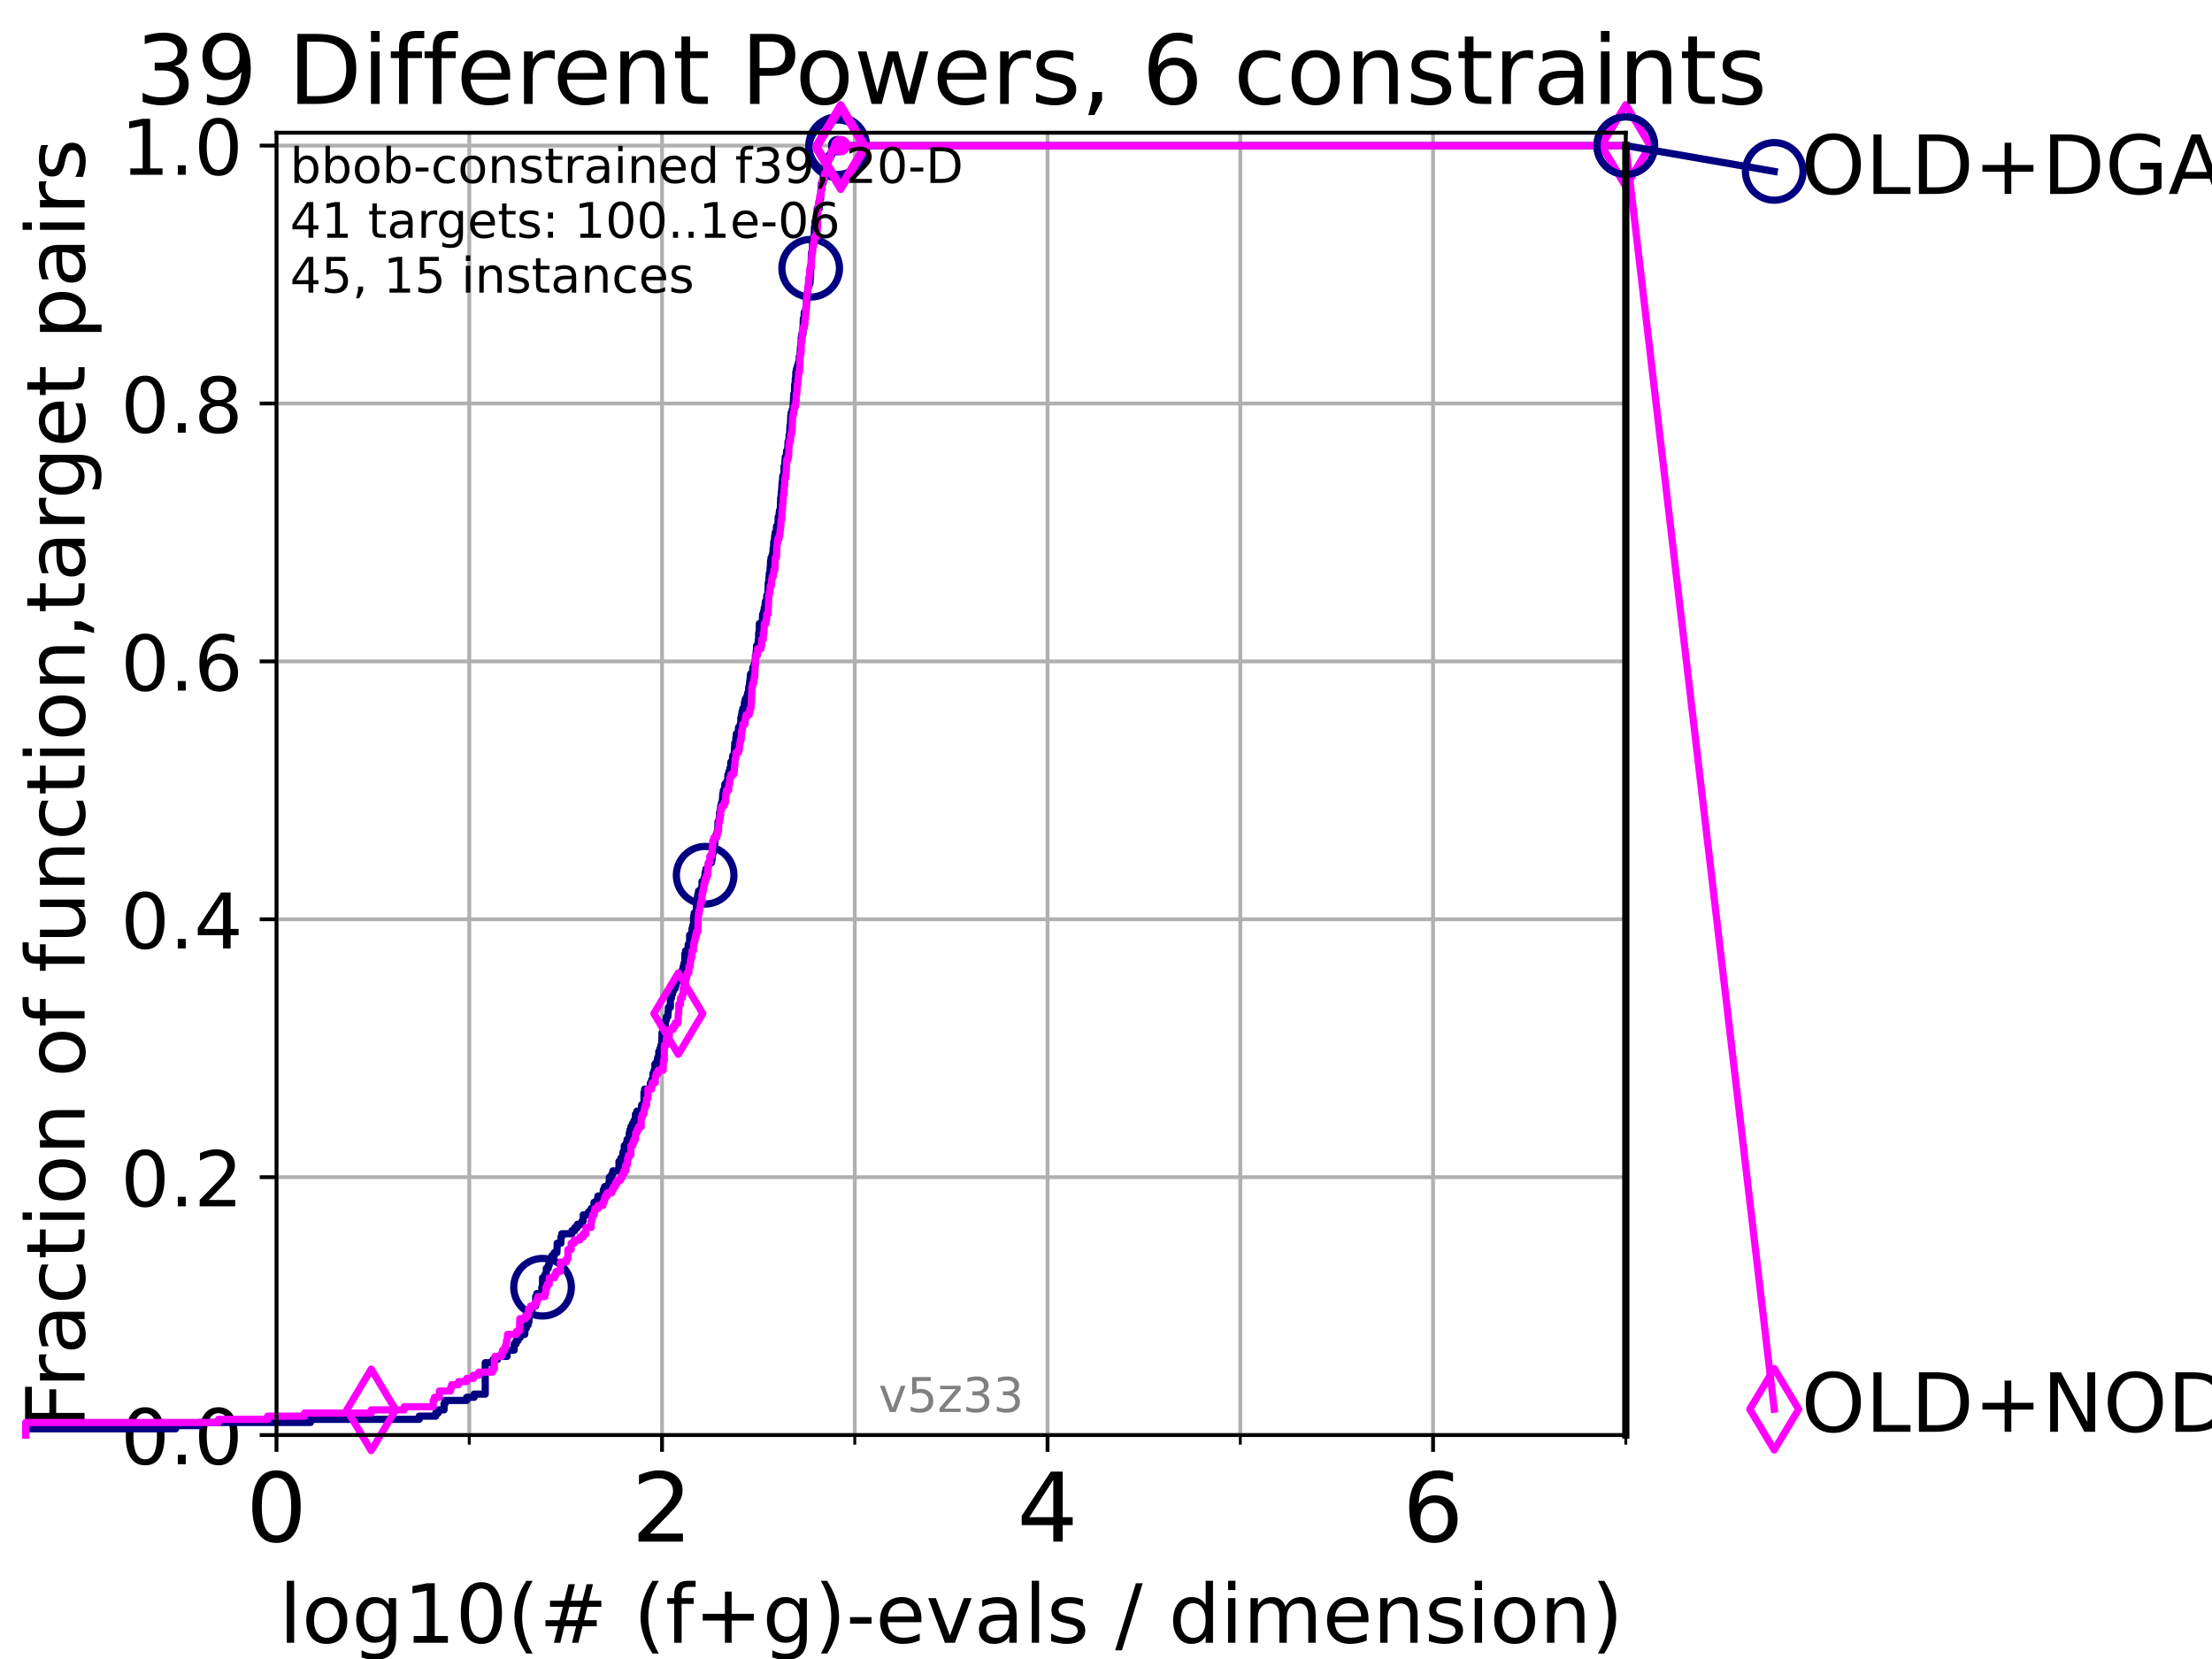 <?xml version="1.0" encoding="utf-8" standalone="no"?>
<!DOCTYPE svg PUBLIC "-//W3C//DTD SVG 1.1//EN"
  "http://www.w3.org/Graphics/SVG/1.1/DTD/svg11.dtd">
<!-- Created with matplotlib (https://matplotlib.org/) -->
<svg height="345.6pt" version="1.1" viewBox="0 0 460.8 345.6" width="460.8pt" xmlns="http://www.w3.org/2000/svg" xmlns:xlink="http://www.w3.org/1999/xlink">
 <defs>
  <style type="text/css">*{stroke-linecap:butt;stroke-linejoin:round;}</style>
 </defs>
 <g id="figure_1">
  <g id="patch_1">
   <path d="M 0 345.6 
L 460.8 345.6 
L 460.8 0 
L 0 0 
z
" style="fill:#ffffff;"/>
  </g>
  <g id="axes_1">
   <g id="patch_2">
    <path d="M 57.6 298.944 
L 338.688 298.944 
L 338.688 27.648 
L 57.6 27.648 
z
" style="fill:#ffffff;"/>
   </g>
   <g id="matplotlib.axis_1">
    <g id="xtick_1">
     <g id="line2d_1">
      <path clip-path="url(#p17bbef5574)" d="M 57.6 298.944 
L 57.6 27.648 
" style="fill:none;stroke:#b0b0b0;stroke-linecap:square;stroke-width:0.8;"/>
     </g>
     <g id="line2d_2">
      <defs>
       <path d="M 0 0 
L 0 3.5 
" id="m577a186301" style="stroke:#000000;stroke-width:0.8;"/>
      </defs>
      <g>
       <use style="stroke:#000000;stroke-width:0.8;" x="57.6" xlink:href="#m577a186301" y="298.944"/>
      </g>
     </g>
     <g id="text_1">
      <!-- 0 -->
      <g transform="translate(51.237 321.141)scale(0.2 -0.2)">
       <defs>
        <path d="M 31.781 66.406 
Q 24.172 66.406 20.328 58.906 
Q 16.5 51.422 16.5 36.375 
Q 16.5 21.391 20.328 13.891 
Q 24.172 6.391 31.781 6.391 
Q 39.453 6.391 43.281 13.891 
Q 47.125 21.391 47.125 36.375 
Q 47.125 51.422 43.281 58.906 
Q 39.453 66.406 31.781 66.406 
z
M 31.781 74.219 
Q 44.047 74.219 50.516 64.516 
Q 56.984 54.828 56.984 36.375 
Q 56.984 17.969 50.516 8.266 
Q 44.047 -1.422 31.781 -1.422 
Q 19.531 -1.422 13.062 8.266 
Q 6.594 17.969 6.594 36.375 
Q 6.594 54.828 13.062 64.516 
Q 19.531 74.219 31.781 74.219 
z
" id="DejaVuSans-48"/>
       </defs>
       <use xlink:href="#DejaVuSans-48"/>
      </g>
     </g>
    </g>
    <g id="xtick_2">
     <g id="line2d_3">
      <path clip-path="url(#p17bbef5574)" d="M 137.911 298.944 
L 137.911 27.648 
" style="fill:none;stroke:#b0b0b0;stroke-linecap:square;stroke-width:0.8;"/>
     </g>
     <g id="line2d_4">
      <g>
       <use style="stroke:#000000;stroke-width:0.8;" x="137.911" xlink:href="#m577a186301" y="298.944"/>
      </g>
     </g>
     <g id="text_2">
      <!-- 2 -->
      <g transform="translate(131.548 321.141)scale(0.2 -0.2)">
       <defs>
        <path d="M 19.188 8.297 
L 53.609 8.297 
L 53.609 0 
L 7.328 0 
L 7.328 8.297 
Q 12.938 14.109 22.625 23.891 
Q 32.328 33.688 34.812 36.531 
Q 39.547 41.844 41.422 45.531 
Q 43.312 49.219 43.312 52.781 
Q 43.312 58.594 39.234 62.25 
Q 35.156 65.922 28.609 65.922 
Q 23.969 65.922 18.812 64.312 
Q 13.672 62.703 7.812 59.422 
L 7.812 69.391 
Q 13.766 71.781 18.938 73 
Q 24.125 74.219 28.422 74.219 
Q 39.75 74.219 46.484 68.547 
Q 53.219 62.891 53.219 53.422 
Q 53.219 48.922 51.531 44.891 
Q 49.859 40.875 45.406 35.406 
Q 44.188 33.984 37.641 27.219 
Q 31.109 20.453 19.188 8.297 
z
" id="DejaVuSans-50"/>
       </defs>
       <use xlink:href="#DejaVuSans-50"/>
      </g>
     </g>
    </g>
    <g id="xtick_3">
     <g id="line2d_5">
      <path clip-path="url(#p17bbef5574)" d="M 218.222 298.944 
L 218.222 27.648 
" style="fill:none;stroke:#b0b0b0;stroke-linecap:square;stroke-width:0.8;"/>
     </g>
     <g id="line2d_6">
      <g>
       <use style="stroke:#000000;stroke-width:0.8;" x="218.222" xlink:href="#m577a186301" y="298.944"/>
      </g>
     </g>
     <g id="text_3">
      <!-- 4 -->
      <g transform="translate(211.859 321.141)scale(0.2 -0.2)">
       <defs>
        <path d="M 37.797 64.312 
L 12.891 25.391 
L 37.797 25.391 
z
M 35.203 72.906 
L 47.609 72.906 
L 47.609 25.391 
L 58.016 25.391 
L 58.016 17.188 
L 47.609 17.188 
L 47.609 0 
L 37.797 0 
L 37.797 17.188 
L 4.891 17.188 
L 4.891 26.703 
z
" id="DejaVuSans-52"/>
       </defs>
       <use xlink:href="#DejaVuSans-52"/>
      </g>
     </g>
    </g>
    <g id="xtick_4">
     <g id="line2d_7">
      <path clip-path="url(#p17bbef5574)" d="M 298.533 298.944 
L 298.533 27.648 
" style="fill:none;stroke:#b0b0b0;stroke-linecap:square;stroke-width:0.8;"/>
     </g>
     <g id="line2d_8">
      <g>
       <use style="stroke:#000000;stroke-width:0.8;" x="298.533" xlink:href="#m577a186301" y="298.944"/>
      </g>
     </g>
     <g id="text_4">
      <!-- 6 -->
      <g transform="translate(292.17 321.141)scale(0.2 -0.2)">
       <defs>
        <path d="M 33.016 40.375 
Q 26.375 40.375 22.484 35.828 
Q 18.609 31.297 18.609 23.391 
Q 18.609 15.531 22.484 10.953 
Q 26.375 6.391 33.016 6.391 
Q 39.656 6.391 43.531 10.953 
Q 47.406 15.531 47.406 23.391 
Q 47.406 31.297 43.531 35.828 
Q 39.656 40.375 33.016 40.375 
z
M 52.594 71.297 
L 52.594 62.312 
Q 48.875 64.062 45.094 64.984 
Q 41.312 65.922 37.594 65.922 
Q 27.828 65.922 22.672 59.328 
Q 17.531 52.734 16.797 39.406 
Q 19.672 43.656 24.016 45.922 
Q 28.375 48.188 33.594 48.188 
Q 44.578 48.188 50.953 41.516 
Q 57.328 34.859 57.328 23.391 
Q 57.328 12.156 50.688 5.359 
Q 44.047 -1.422 33.016 -1.422 
Q 20.359 -1.422 13.672 8.266 
Q 6.984 17.969 6.984 36.375 
Q 6.984 53.656 15.188 63.938 
Q 23.391 74.219 37.203 74.219 
Q 40.922 74.219 44.703 73.484 
Q 48.484 72.75 52.594 71.297 
z
" id="DejaVuSans-54"/>
       </defs>
       <use xlink:href="#DejaVuSans-54"/>
      </g>
     </g>
    </g>
    <g id="xtick_5">
     <g id="line2d_9">
      <path clip-path="url(#p17bbef5574)" d="M 97.755 298.944 
L 97.755 27.648 
" style="fill:none;stroke:#b0b0b0;stroke-linecap:square;stroke-width:0.8;"/>
     </g>
     <g id="line2d_10">
      <defs>
       <path d="M 0 0 
L 0 2 
" id="m86bb94ec8c" style="stroke:#000000;stroke-width:0.6;"/>
      </defs>
      <g>
       <use style="stroke:#000000;stroke-width:0.6;" x="97.755" xlink:href="#m86bb94ec8c" y="298.944"/>
      </g>
     </g>
    </g>
    <g id="xtick_6">
     <g id="line2d_11">
      <path clip-path="url(#p17bbef5574)" d="M 178.066 298.944 
L 178.066 27.648 
" style="fill:none;stroke:#b0b0b0;stroke-linecap:square;stroke-width:0.8;"/>
     </g>
     <g id="line2d_12">
      <g>
       <use style="stroke:#000000;stroke-width:0.6;" x="178.066" xlink:href="#m86bb94ec8c" y="298.944"/>
      </g>
     </g>
    </g>
    <g id="xtick_7">
     <g id="line2d_13">
      <path clip-path="url(#p17bbef5574)" d="M 258.377 298.944 
L 258.377 27.648 
" style="fill:none;stroke:#b0b0b0;stroke-linecap:square;stroke-width:0.8;"/>
     </g>
     <g id="line2d_14">
      <g>
       <use style="stroke:#000000;stroke-width:0.6;" x="258.377" xlink:href="#m86bb94ec8c" y="298.944"/>
      </g>
     </g>
    </g>
    <g id="xtick_8">
     <g id="line2d_15">
      <path clip-path="url(#p17bbef5574)" d="M 338.688 298.944 
L 338.688 27.648 
" style="fill:none;stroke:#b0b0b0;stroke-linecap:square;stroke-width:0.8;"/>
     </g>
     <g id="line2d_16">
      <g>
       <use style="stroke:#000000;stroke-width:0.6;" x="338.688" xlink:href="#m86bb94ec8c" y="298.944"/>
      </g>
     </g>
    </g>
    <g id="text_5">
     <!-- log10(# (f+g)-evals / dimension) -->
     <g transform="translate(58.145 342.218)scale(0.17 -0.17)">
      <defs>
       <path d="M 9.422 75.984 
L 18.406 75.984 
L 18.406 0 
L 9.422 0 
z
" id="DejaVuSans-108"/>
       <path d="M 30.609 48.391 
Q 23.391 48.391 19.188 42.75 
Q 14.984 37.109 14.984 27.297 
Q 14.984 17.484 19.156 11.844 
Q 23.344 6.203 30.609 6.203 
Q 37.797 6.203 41.984 11.859 
Q 46.188 17.531 46.188 27.297 
Q 46.188 37.016 41.984 42.703 
Q 37.797 48.391 30.609 48.391 
z
M 30.609 56 
Q 42.328 56 49.016 48.375 
Q 55.719 40.766 55.719 27.297 
Q 55.719 13.875 49.016 6.219 
Q 42.328 -1.422 30.609 -1.422 
Q 18.844 -1.422 12.172 6.219 
Q 5.516 13.875 5.516 27.297 
Q 5.516 40.766 12.172 48.375 
Q 18.844 56 30.609 56 
z
" id="DejaVuSans-111"/>
       <path d="M 45.406 27.984 
Q 45.406 37.75 41.375 43.109 
Q 37.359 48.484 30.078 48.484 
Q 22.859 48.484 18.828 43.109 
Q 14.797 37.75 14.797 27.984 
Q 14.797 18.266 18.828 12.891 
Q 22.859 7.516 30.078 7.516 
Q 37.359 7.516 41.375 12.891 
Q 45.406 18.266 45.406 27.984 
z
M 54.391 6.781 
Q 54.391 -7.172 48.188 -13.984 
Q 42 -20.797 29.203 -20.797 
Q 24.469 -20.797 20.266 -20.094 
Q 16.062 -19.391 12.109 -17.922 
L 12.109 -9.188 
Q 16.062 -11.328 19.922 -12.344 
Q 23.781 -13.375 27.781 -13.375 
Q 36.625 -13.375 41.016 -8.766 
Q 45.406 -4.156 45.406 5.172 
L 45.406 9.625 
Q 42.625 4.781 38.281 2.391 
Q 33.938 0 27.875 0 
Q 17.828 0 11.672 7.656 
Q 5.516 15.328 5.516 27.984 
Q 5.516 40.672 11.672 48.328 
Q 17.828 56 27.875 56 
Q 33.938 56 38.281 53.609 
Q 42.625 51.219 45.406 46.391 
L 45.406 54.688 
L 54.391 54.688 
z
" id="DejaVuSans-103"/>
       <path d="M 12.406 8.297 
L 28.516 8.297 
L 28.516 63.922 
L 10.984 60.406 
L 10.984 69.391 
L 28.422 72.906 
L 38.281 72.906 
L 38.281 8.297 
L 54.391 8.297 
L 54.391 0 
L 12.406 0 
z
" id="DejaVuSans-49"/>
       <path d="M 31 75.875 
Q 24.469 64.656 21.281 53.656 
Q 18.109 42.672 18.109 31.391 
Q 18.109 20.125 21.312 9.062 
Q 24.516 -2 31 -13.188 
L 23.188 -13.188 
Q 15.875 -1.703 12.234 9.375 
Q 8.594 20.453 8.594 31.391 
Q 8.594 42.281 12.203 53.312 
Q 15.828 64.359 23.188 75.875 
z
" id="DejaVuSans-40"/>
       <path d="M 51.125 44 
L 36.922 44 
L 32.812 27.688 
L 47.125 27.688 
z
M 43.797 71.781 
L 38.719 51.516 
L 52.984 51.516 
L 58.109 71.781 
L 65.922 71.781 
L 60.891 51.516 
L 76.125 51.516 
L 76.125 44 
L 58.984 44 
L 54.984 27.688 
L 70.516 27.688 
L 70.516 20.219 
L 53.078 20.219 
L 48 0 
L 40.188 0 
L 45.219 20.219 
L 30.906 20.219 
L 25.875 0 
L 18.016 0 
L 23.094 20.219 
L 7.719 20.219 
L 7.719 27.688 
L 24.906 27.688 
L 29 44 
L 13.281 44 
L 13.281 51.516 
L 30.906 51.516 
L 35.891 71.781 
z
" id="DejaVuSans-35"/>
       <path id="DejaVuSans-32"/>
       <path d="M 37.109 75.984 
L 37.109 68.5 
L 28.516 68.5 
Q 23.688 68.5 21.797 66.547 
Q 19.922 64.594 19.922 59.516 
L 19.922 54.688 
L 34.719 54.688 
L 34.719 47.703 
L 19.922 47.703 
L 19.922 0 
L 10.891 0 
L 10.891 47.703 
L 2.297 47.703 
L 2.297 54.688 
L 10.891 54.688 
L 10.891 58.5 
Q 10.891 67.625 15.141 71.797 
Q 19.391 75.984 28.609 75.984 
z
" id="DejaVuSans-102"/>
       <path d="M 46 62.703 
L 46 35.5 
L 73.188 35.5 
L 73.188 27.203 
L 46 27.203 
L 46 0 
L 37.797 0 
L 37.797 27.203 
L 10.594 27.203 
L 10.594 35.5 
L 37.797 35.5 
L 37.797 62.703 
z
" id="DejaVuSans-43"/>
       <path d="M 8.016 75.875 
L 15.828 75.875 
Q 23.141 64.359 26.781 53.312 
Q 30.422 42.281 30.422 31.391 
Q 30.422 20.453 26.781 9.375 
Q 23.141 -1.703 15.828 -13.188 
L 8.016 -13.188 
Q 14.5 -2 17.703 9.062 
Q 20.906 20.125 20.906 31.391 
Q 20.906 42.672 17.703 53.656 
Q 14.5 64.656 8.016 75.875 
z
" id="DejaVuSans-41"/>
       <path d="M 4.891 31.391 
L 31.203 31.391 
L 31.203 23.391 
L 4.891 23.391 
z
" id="DejaVuSans-45"/>
       <path d="M 56.203 29.594 
L 56.203 25.203 
L 14.891 25.203 
Q 15.484 15.922 20.484 11.062 
Q 25.484 6.203 34.422 6.203 
Q 39.594 6.203 44.453 7.469 
Q 49.312 8.734 54.109 11.281 
L 54.109 2.781 
Q 49.266 0.734 44.188 -0.344 
Q 39.109 -1.422 33.891 -1.422 
Q 20.797 -1.422 13.156 6.188 
Q 5.516 13.812 5.516 26.812 
Q 5.516 40.234 12.766 48.109 
Q 20.016 56 32.328 56 
Q 43.359 56 49.781 48.891 
Q 56.203 41.797 56.203 29.594 
z
M 47.219 32.234 
Q 47.125 39.594 43.094 43.984 
Q 39.062 48.391 32.422 48.391 
Q 24.906 48.391 20.391 44.141 
Q 15.875 39.891 15.188 32.172 
z
" id="DejaVuSans-101"/>
       <path d="M 2.984 54.688 
L 12.5 54.688 
L 29.594 8.797 
L 46.688 54.688 
L 56.203 54.688 
L 35.688 0 
L 23.484 0 
z
" id="DejaVuSans-118"/>
       <path d="M 34.281 27.484 
Q 23.391 27.484 19.188 25 
Q 14.984 22.516 14.984 16.5 
Q 14.984 11.719 18.141 8.906 
Q 21.297 6.109 26.703 6.109 
Q 34.188 6.109 38.703 11.406 
Q 43.219 16.703 43.219 25.484 
L 43.219 27.484 
z
M 52.203 31.203 
L 52.203 0 
L 43.219 0 
L 43.219 8.297 
Q 40.141 3.328 35.547 0.953 
Q 30.953 -1.422 24.312 -1.422 
Q 15.922 -1.422 10.953 3.297 
Q 6 8.016 6 15.922 
Q 6 25.141 12.172 29.828 
Q 18.359 34.516 30.609 34.516 
L 43.219 34.516 
L 43.219 35.406 
Q 43.219 41.609 39.141 45 
Q 35.062 48.391 27.688 48.391 
Q 23 48.391 18.547 47.266 
Q 14.109 46.141 10.016 43.891 
L 10.016 52.203 
Q 14.938 54.109 19.578 55.047 
Q 24.219 56 28.609 56 
Q 40.484 56 46.344 49.844 
Q 52.203 43.703 52.203 31.203 
z
" id="DejaVuSans-97"/>
       <path d="M 44.281 53.078 
L 44.281 44.578 
Q 40.484 46.531 36.375 47.5 
Q 32.281 48.484 27.875 48.484 
Q 21.188 48.484 17.844 46.438 
Q 14.5 44.391 14.5 40.281 
Q 14.5 37.156 16.891 35.375 
Q 19.281 33.594 26.516 31.984 
L 29.594 31.297 
Q 39.156 29.25 43.188 25.516 
Q 47.219 21.781 47.219 15.094 
Q 47.219 7.469 41.188 3.016 
Q 35.156 -1.422 24.609 -1.422 
Q 20.219 -1.422 15.453 -0.562 
Q 10.688 0.297 5.422 2 
L 5.422 11.281 
Q 10.406 8.688 15.234 7.391 
Q 20.062 6.109 24.812 6.109 
Q 31.156 6.109 34.562 8.281 
Q 37.984 10.453 37.984 14.406 
Q 37.984 18.062 35.516 20.016 
Q 33.062 21.969 24.703 23.781 
L 21.578 24.516 
Q 13.234 26.266 9.516 29.906 
Q 5.812 33.547 5.812 39.891 
Q 5.812 47.609 11.281 51.797 
Q 16.75 56 26.812 56 
Q 31.781 56 36.172 55.266 
Q 40.578 54.547 44.281 53.078 
z
" id="DejaVuSans-115"/>
       <path d="M 25.391 72.906 
L 33.688 72.906 
L 8.297 -9.281 
L 0 -9.281 
z
" id="DejaVuSans-47"/>
       <path d="M 45.406 46.391 
L 45.406 75.984 
L 54.391 75.984 
L 54.391 0 
L 45.406 0 
L 45.406 8.203 
Q 42.578 3.328 38.25 0.953 
Q 33.938 -1.422 27.875 -1.422 
Q 17.969 -1.422 11.734 6.484 
Q 5.516 14.406 5.516 27.297 
Q 5.516 40.188 11.734 48.094 
Q 17.969 56 27.875 56 
Q 33.938 56 38.25 53.625 
Q 42.578 51.266 45.406 46.391 
z
M 14.797 27.297 
Q 14.797 17.391 18.875 11.75 
Q 22.953 6.109 30.078 6.109 
Q 37.203 6.109 41.297 11.75 
Q 45.406 17.391 45.406 27.297 
Q 45.406 37.203 41.297 42.844 
Q 37.203 48.484 30.078 48.484 
Q 22.953 48.484 18.875 42.844 
Q 14.797 37.203 14.797 27.297 
z
" id="DejaVuSans-100"/>
       <path d="M 9.422 54.688 
L 18.406 54.688 
L 18.406 0 
L 9.422 0 
z
M 9.422 75.984 
L 18.406 75.984 
L 18.406 64.594 
L 9.422 64.594 
z
" id="DejaVuSans-105"/>
       <path d="M 52 44.188 
Q 55.375 50.25 60.062 53.125 
Q 64.75 56 71.094 56 
Q 79.641 56 84.281 50.016 
Q 88.922 44.047 88.922 33.016 
L 88.922 0 
L 79.891 0 
L 79.891 32.719 
Q 79.891 40.578 77.094 44.375 
Q 74.312 48.188 68.609 48.188 
Q 61.625 48.188 57.562 43.547 
Q 53.516 38.922 53.516 30.906 
L 53.516 0 
L 44.484 0 
L 44.484 32.719 
Q 44.484 40.625 41.703 44.406 
Q 38.922 48.188 33.109 48.188 
Q 26.219 48.188 22.156 43.531 
Q 18.109 38.875 18.109 30.906 
L 18.109 0 
L 9.078 0 
L 9.078 54.688 
L 18.109 54.688 
L 18.109 46.188 
Q 21.188 51.219 25.484 53.609 
Q 29.781 56 35.688 56 
Q 41.656 56 45.828 52.969 
Q 50 49.953 52 44.188 
z
" id="DejaVuSans-109"/>
       <path d="M 54.891 33.016 
L 54.891 0 
L 45.906 0 
L 45.906 32.719 
Q 45.906 40.484 42.875 44.328 
Q 39.844 48.188 33.797 48.188 
Q 26.516 48.188 22.312 43.547 
Q 18.109 38.922 18.109 30.906 
L 18.109 0 
L 9.078 0 
L 9.078 54.688 
L 18.109 54.688 
L 18.109 46.188 
Q 21.344 51.125 25.703 53.562 
Q 30.078 56 35.797 56 
Q 45.219 56 50.047 50.172 
Q 54.891 44.344 54.891 33.016 
z
" id="DejaVuSans-110"/>
      </defs>
      <use xlink:href="#DejaVuSans-108"/>
      <use x="27.783" xlink:href="#DejaVuSans-111"/>
      <use x="88.965" xlink:href="#DejaVuSans-103"/>
      <use x="152.441" xlink:href="#DejaVuSans-49"/>
      <use x="216.064" xlink:href="#DejaVuSans-48"/>
      <use x="279.688" xlink:href="#DejaVuSans-40"/>
      <use x="318.701" xlink:href="#DejaVuSans-35"/>
      <use x="402.49" xlink:href="#DejaVuSans-32"/>
      <use x="434.277" xlink:href="#DejaVuSans-40"/>
      <use x="473.291" xlink:href="#DejaVuSans-102"/>
      <use x="508.496" xlink:href="#DejaVuSans-43"/>
      <use x="592.285" xlink:href="#DejaVuSans-103"/>
      <use x="655.762" xlink:href="#DejaVuSans-41"/>
      <use x="694.775" xlink:href="#DejaVuSans-45"/>
      <use x="730.859" xlink:href="#DejaVuSans-101"/>
      <use x="792.383" xlink:href="#DejaVuSans-118"/>
      <use x="851.562" xlink:href="#DejaVuSans-97"/>
      <use x="912.842" xlink:href="#DejaVuSans-108"/>
      <use x="940.625" xlink:href="#DejaVuSans-115"/>
      <use x="992.725" xlink:href="#DejaVuSans-32"/>
      <use x="1024.512" xlink:href="#DejaVuSans-47"/>
      <use x="1058.203" xlink:href="#DejaVuSans-32"/>
      <use x="1089.99" xlink:href="#DejaVuSans-100"/>
      <use x="1153.467" xlink:href="#DejaVuSans-105"/>
      <use x="1181.25" xlink:href="#DejaVuSans-109"/>
      <use x="1278.662" xlink:href="#DejaVuSans-101"/>
      <use x="1340.186" xlink:href="#DejaVuSans-110"/>
      <use x="1403.564" xlink:href="#DejaVuSans-115"/>
      <use x="1455.664" xlink:href="#DejaVuSans-105"/>
      <use x="1483.447" xlink:href="#DejaVuSans-111"/>
      <use x="1544.629" xlink:href="#DejaVuSans-110"/>
      <use x="1608.008" xlink:href="#DejaVuSans-41"/>
     </g>
    </g>
   </g>
   <g id="matplotlib.axis_2">
    <g id="ytick_1">
     <g id="line2d_17">
      <path clip-path="url(#p17bbef5574)" d="M 57.6 298.944 
L 338.688 298.944 
" style="fill:none;stroke:#b0b0b0;stroke-linecap:square;stroke-width:0.8;"/>
     </g>
     <g id="line2d_18">
      <defs>
       <path d="M 0 0 
L -3.5 0 
" id="m73a0aa7a55" style="stroke:#000000;stroke-width:0.8;"/>
      </defs>
      <g>
       <use style="stroke:#000000;stroke-width:0.8;" x="57.6" xlink:href="#m73a0aa7a55" y="298.944"/>
      </g>
     </g>
     <g id="text_6">
      <!-- 0.0 -->
      <g transform="translate(25.155 305.023)scale(0.16 -0.16)">
       <defs>
        <path d="M 10.688 12.406 
L 21 12.406 
L 21 0 
L 10.688 0 
z
" id="DejaVuSans-46"/>
       </defs>
       <use xlink:href="#DejaVuSans-48"/>
       <use x="63.623" xlink:href="#DejaVuSans-46"/>
       <use x="95.41" xlink:href="#DejaVuSans-48"/>
      </g>
     </g>
    </g>
    <g id="ytick_2">
     <g id="line2d_19">
      <path clip-path="url(#p17bbef5574)" d="M 57.6 245.222 
L 338.688 245.222 
" style="fill:none;stroke:#b0b0b0;stroke-linecap:square;stroke-width:0.8;"/>
     </g>
     <g id="line2d_20">
      <g>
       <use style="stroke:#000000;stroke-width:0.8;" x="57.6" xlink:href="#m73a0aa7a55" y="245.222"/>
      </g>
     </g>
     <g id="text_7">
      <!-- 0.2 -->
      <g transform="translate(25.155 251.301)scale(0.16 -0.16)">
       <use xlink:href="#DejaVuSans-48"/>
       <use x="63.623" xlink:href="#DejaVuSans-46"/>
       <use x="95.41" xlink:href="#DejaVuSans-50"/>
      </g>
     </g>
    </g>
    <g id="ytick_3">
     <g id="line2d_21">
      <path clip-path="url(#p17bbef5574)" d="M 57.6 191.5 
L 338.688 191.5 
" style="fill:none;stroke:#b0b0b0;stroke-linecap:square;stroke-width:0.8;"/>
     </g>
     <g id="line2d_22">
      <g>
       <use style="stroke:#000000;stroke-width:0.8;" x="57.6" xlink:href="#m73a0aa7a55" y="191.5"/>
      </g>
     </g>
     <g id="text_8">
      <!-- 0.4 -->
      <g transform="translate(25.155 197.579)scale(0.16 -0.16)">
       <use xlink:href="#DejaVuSans-48"/>
       <use x="63.623" xlink:href="#DejaVuSans-46"/>
       <use x="95.41" xlink:href="#DejaVuSans-52"/>
      </g>
     </g>
    </g>
    <g id="ytick_4">
     <g id="line2d_23">
      <path clip-path="url(#p17bbef5574)" d="M 57.6 137.778 
L 338.688 137.778 
" style="fill:none;stroke:#b0b0b0;stroke-linecap:square;stroke-width:0.8;"/>
     </g>
     <g id="line2d_24">
      <g>
       <use style="stroke:#000000;stroke-width:0.8;" x="57.6" xlink:href="#m73a0aa7a55" y="137.778"/>
      </g>
     </g>
     <g id="text_9">
      <!-- 0.6 -->
      <g transform="translate(25.155 143.857)scale(0.16 -0.16)">
       <use xlink:href="#DejaVuSans-48"/>
       <use x="63.623" xlink:href="#DejaVuSans-46"/>
       <use x="95.41" xlink:href="#DejaVuSans-54"/>
      </g>
     </g>
    </g>
    <g id="ytick_5">
     <g id="line2d_25">
      <path clip-path="url(#p17bbef5574)" d="M 57.6 84.056 
L 338.688 84.056 
" style="fill:none;stroke:#b0b0b0;stroke-linecap:square;stroke-width:0.8;"/>
     </g>
     <g id="line2d_26">
      <g>
       <use style="stroke:#000000;stroke-width:0.8;" x="57.6" xlink:href="#m73a0aa7a55" y="84.056"/>
      </g>
     </g>
     <g id="text_10">
      <!-- 0.8 -->
      <g transform="translate(25.155 90.135)scale(0.16 -0.16)">
       <defs>
        <path d="M 31.781 34.625 
Q 24.75 34.625 20.719 30.859 
Q 16.703 27.094 16.703 20.516 
Q 16.703 13.922 20.719 10.156 
Q 24.75 6.391 31.781 6.391 
Q 38.812 6.391 42.859 10.172 
Q 46.922 13.969 46.922 20.516 
Q 46.922 27.094 42.891 30.859 
Q 38.875 34.625 31.781 34.625 
z
M 21.922 38.812 
Q 15.578 40.375 12.031 44.719 
Q 8.5 49.078 8.5 55.328 
Q 8.5 64.062 14.719 69.141 
Q 20.953 74.219 31.781 74.219 
Q 42.672 74.219 48.875 69.141 
Q 55.078 64.062 55.078 55.328 
Q 55.078 49.078 51.531 44.719 
Q 48 40.375 41.703 38.812 
Q 48.828 37.156 52.797 32.312 
Q 56.781 27.484 56.781 20.516 
Q 56.781 9.906 50.312 4.234 
Q 43.844 -1.422 31.781 -1.422 
Q 19.734 -1.422 13.25 4.234 
Q 6.781 9.906 6.781 20.516 
Q 6.781 27.484 10.781 32.312 
Q 14.797 37.156 21.922 38.812 
z
M 18.312 54.391 
Q 18.312 48.734 21.844 45.562 
Q 25.391 42.391 31.781 42.391 
Q 38.141 42.391 41.719 45.562 
Q 45.312 48.734 45.312 54.391 
Q 45.312 60.062 41.719 63.234 
Q 38.141 66.406 31.781 66.406 
Q 25.391 66.406 21.844 63.234 
Q 18.312 60.062 18.312 54.391 
z
" id="DejaVuSans-56"/>
       </defs>
       <use xlink:href="#DejaVuSans-48"/>
       <use x="63.623" xlink:href="#DejaVuSans-46"/>
       <use x="95.41" xlink:href="#DejaVuSans-56"/>
      </g>
     </g>
    </g>
    <g id="ytick_6">
     <g id="line2d_27">
      <path clip-path="url(#p17bbef5574)" d="M 57.6 30.334 
L 338.688 30.334 
" style="fill:none;stroke:#b0b0b0;stroke-linecap:square;stroke-width:0.8;"/>
     </g>
     <g id="line2d_28">
      <g>
       <use style="stroke:#000000;stroke-width:0.8;" x="57.6" xlink:href="#m73a0aa7a55" y="30.334"/>
      </g>
     </g>
     <g id="text_11">
      <!-- 1.0 -->
      <g transform="translate(25.155 36.413)scale(0.16 -0.16)">
       <use xlink:href="#DejaVuSans-49"/>
       <use x="63.623" xlink:href="#DejaVuSans-46"/>
       <use x="95.41" xlink:href="#DejaVuSans-48"/>
      </g>
     </g>
    </g>
    <g id="text_12">
     <!-- Fraction of function,target pairs -->
     <g transform="translate(17.62 297.681)rotate(-90)scale(0.17 -0.17)">
      <defs>
       <path d="M 9.812 72.906 
L 51.703 72.906 
L 51.703 64.594 
L 19.672 64.594 
L 19.672 43.109 
L 48.578 43.109 
L 48.578 34.812 
L 19.672 34.812 
L 19.672 0 
L 9.812 0 
z
" id="DejaVuSans-70"/>
       <path d="M 41.109 46.297 
Q 39.594 47.172 37.812 47.578 
Q 36.031 48 33.891 48 
Q 26.266 48 22.188 43.047 
Q 18.109 38.094 18.109 28.812 
L 18.109 0 
L 9.078 0 
L 9.078 54.688 
L 18.109 54.688 
L 18.109 46.188 
Q 20.953 51.172 25.484 53.578 
Q 30.031 56 36.531 56 
Q 37.453 56 38.578 55.875 
Q 39.703 55.766 41.062 55.516 
z
" id="DejaVuSans-114"/>
       <path d="M 48.781 52.594 
L 48.781 44.188 
Q 44.969 46.297 41.141 47.344 
Q 37.312 48.391 33.406 48.391 
Q 24.656 48.391 19.812 42.844 
Q 14.984 37.312 14.984 27.297 
Q 14.984 17.281 19.812 11.734 
Q 24.656 6.203 33.406 6.203 
Q 37.312 6.203 41.141 7.25 
Q 44.969 8.297 48.781 10.406 
L 48.781 2.094 
Q 45.016 0.344 40.984 -0.531 
Q 36.969 -1.422 32.422 -1.422 
Q 20.062 -1.422 12.781 6.344 
Q 5.516 14.109 5.516 27.297 
Q 5.516 40.672 12.859 48.328 
Q 20.219 56 33.016 56 
Q 37.156 56 41.109 55.141 
Q 45.062 54.297 48.781 52.594 
z
" id="DejaVuSans-99"/>
       <path d="M 18.312 70.219 
L 18.312 54.688 
L 36.812 54.688 
L 36.812 47.703 
L 18.312 47.703 
L 18.312 18.016 
Q 18.312 11.328 20.141 9.422 
Q 21.969 7.516 27.594 7.516 
L 36.812 7.516 
L 36.812 0 
L 27.594 0 
Q 17.188 0 13.234 3.875 
Q 9.281 7.766 9.281 18.016 
L 9.281 47.703 
L 2.688 47.703 
L 2.688 54.688 
L 9.281 54.688 
L 9.281 70.219 
z
" id="DejaVuSans-116"/>
       <path d="M 8.5 21.578 
L 8.5 54.688 
L 17.484 54.688 
L 17.484 21.922 
Q 17.484 14.156 20.5 10.266 
Q 23.531 6.391 29.594 6.391 
Q 36.859 6.391 41.078 11.031 
Q 45.312 15.672 45.312 23.688 
L 45.312 54.688 
L 54.297 54.688 
L 54.297 0 
L 45.312 0 
L 45.312 8.406 
Q 42.047 3.422 37.719 1 
Q 33.406 -1.422 27.688 -1.422 
Q 18.266 -1.422 13.375 4.438 
Q 8.5 10.297 8.5 21.578 
z
M 31.109 56 
z
" id="DejaVuSans-117"/>
       <path d="M 11.719 12.406 
L 22.016 12.406 
L 22.016 4 
L 14.016 -11.625 
L 7.719 -11.625 
L 11.719 4 
z
" id="DejaVuSans-44"/>
       <path d="M 18.109 8.203 
L 18.109 -20.797 
L 9.078 -20.797 
L 9.078 54.688 
L 18.109 54.688 
L 18.109 46.391 
Q 20.953 51.266 25.266 53.625 
Q 29.594 56 35.594 56 
Q 45.562 56 51.781 48.094 
Q 58.016 40.188 58.016 27.297 
Q 58.016 14.406 51.781 6.484 
Q 45.562 -1.422 35.594 -1.422 
Q 29.594 -1.422 25.266 0.953 
Q 20.953 3.328 18.109 8.203 
z
M 48.688 27.297 
Q 48.688 37.203 44.609 42.844 
Q 40.531 48.484 33.406 48.484 
Q 26.266 48.484 22.188 42.844 
Q 18.109 37.203 18.109 27.297 
Q 18.109 17.391 22.188 11.75 
Q 26.266 6.109 33.406 6.109 
Q 40.531 6.109 44.609 11.75 
Q 48.688 17.391 48.688 27.297 
z
" id="DejaVuSans-112"/>
      </defs>
      <use xlink:href="#DejaVuSans-70"/>
      <use x="50.27" xlink:href="#DejaVuSans-114"/>
      <use x="91.383" xlink:href="#DejaVuSans-97"/>
      <use x="152.662" xlink:href="#DejaVuSans-99"/>
      <use x="207.643" xlink:href="#DejaVuSans-116"/>
      <use x="246.852" xlink:href="#DejaVuSans-105"/>
      <use x="274.635" xlink:href="#DejaVuSans-111"/>
      <use x="335.816" xlink:href="#DejaVuSans-110"/>
      <use x="399.195" xlink:href="#DejaVuSans-32"/>
      <use x="430.982" xlink:href="#DejaVuSans-111"/>
      <use x="492.164" xlink:href="#DejaVuSans-102"/>
      <use x="527.369" xlink:href="#DejaVuSans-32"/>
      <use x="559.156" xlink:href="#DejaVuSans-102"/>
      <use x="594.361" xlink:href="#DejaVuSans-117"/>
      <use x="657.74" xlink:href="#DejaVuSans-110"/>
      <use x="721.119" xlink:href="#DejaVuSans-99"/>
      <use x="776.1" xlink:href="#DejaVuSans-116"/>
      <use x="815.309" xlink:href="#DejaVuSans-105"/>
      <use x="843.092" xlink:href="#DejaVuSans-111"/>
      <use x="904.273" xlink:href="#DejaVuSans-110"/>
      <use x="967.652" xlink:href="#DejaVuSans-44"/>
      <use x="999.439" xlink:href="#DejaVuSans-116"/>
      <use x="1038.648" xlink:href="#DejaVuSans-97"/>
      <use x="1099.928" xlink:href="#DejaVuSans-114"/>
      <use x="1139.291" xlink:href="#DejaVuSans-103"/>
      <use x="1202.768" xlink:href="#DejaVuSans-101"/>
      <use x="1264.291" xlink:href="#DejaVuSans-116"/>
      <use x="1303.5" xlink:href="#DejaVuSans-32"/>
      <use x="1335.287" xlink:href="#DejaVuSans-112"/>
      <use x="1398.764" xlink:href="#DejaVuSans-97"/>
      <use x="1460.043" xlink:href="#DejaVuSans-105"/>
      <use x="1487.826" xlink:href="#DejaVuSans-114"/>
      <use x="1528.939" xlink:href="#DejaVuSans-115"/>
     </g>
    </g>
   </g>
   <g id="line2d_29">
    <defs>
     <path d="M 0 1.5 
C 0.398 1.5 0.779 1.342 1.061 1.061 
C 1.342 0.779 1.5 0.398 1.5 0 
C 1.5 -0.398 1.342 -0.779 1.061 -1.061 
C 0.779 -1.342 0.398 -1.5 0 -1.5 
C -0.398 -1.5 -0.779 -1.342 -1.061 -1.061 
C -1.342 -0.779 -1.5 -0.398 -1.5 0 
C -1.5 0.398 -1.342 0.779 -1.061 1.061 
C -0.779 1.342 -0.398 1.5 0 1.5 
z
" id="m7b90e9472c" style="stroke:#000080;"/>
    </defs>
    <g>
     <use style="fill:#000080;stroke:#000080;" x="174.501" xlink:href="#m7b90e9472c" y="30.334"/>
     <use style="fill:#000080;stroke:#000080;" x="174.501" xlink:href="#m7b90e9472c" y="30.334"/>
    </g>
   </g>
   <g id="line2d_30">
    <path d="M 5.357 298.944 
L 5.357 297.634 
L 36.604 297.634 
L 36.604 296.979 
L 41.621 296.979 
L 41.621 296.323 
L 64.671 296.323 
L 64.671 295.668 
L 87.33 295.668 
L 87.33 295.013 
L 90.771 295.013 
L 90.771 294.358 
L 91.284 294.358 
L 91.284 293.703 
L 92.504 293.703 
L 92.504 292.393 
L 92.738 292.393 
L 92.738 291.737 
L 97.224 291.737 
L 97.224 291.082 
L 98.772 291.082 
L 98.772 290.427 
L 101.08 290.427 
L 101.08 283.876 
L 102.729 283.876 
L 102.729 283.22 
L 103.623 283.22 
L 103.623 282.565 
L 105.622 282.565 
L 105.622 281.255 
L 107.111 281.255 
L 107.111 279.945 
L 107.515 279.945 
L 107.515 279.29 
L 107.909 279.29 
L 107.909 278.634 
L 108.389 278.634 
L 108.389 277.979 
L 109.312 277.979 
L 109.402 276.669 
L 109.668 276.669 
L 109.668 276.014 
L 110.017 276.014 
L 110.017 275.359 
L 110.189 275.359 
L 110.189 274.048 
L 110.443 274.048 
L 110.443 273.393 
L 110.777 273.393 
L 110.86 272.083 
L 111.585 272.083 
L 111.585 270.118 
L 111.82 270.118 
L 111.82 269.462 
L 112.877 269.462 
L 112.877 268.152 
L 113.023 268.152 
L 113.023 266.187 
L 113.524 266.187 
L 113.524 265.532 
L 113.804 265.532 
L 113.804 264.221 
L 114.216 264.221 
L 114.216 263.566 
L 114.419 263.566 
L 114.419 262.256 
L 114.947 262.256 
L 114.947 261.601 
L 115.46 261.601 
L 115.46 260.946 
L 116.02 260.946 
L 116.081 258.98 
L 116.856 258.98 
L 116.856 257.67 
L 117.03 257.67 
L 117.03 257.015 
L 119.148 257.015 
L 119.148 256.36 
L 119.752 256.36 
L 119.752 255.704 
L 120.287 255.704 
L 120.287 255.049 
L 121.219 255.049 
L 121.219 254.394 
L 121.49 254.394 
L 121.49 253.084 
L 122.615 253.084 
L 122.615 252.429 
L 123.152 252.429 
L 123.152 251.773 
L 123.673 251.773 
L 123.751 250.463 
L 124.407 250.463 
L 124.407 249.808 
L 124.557 249.808 
L 124.557 249.153 
L 125.612 249.153 
L 125.683 247.843 
L 125.962 247.843 
L 125.962 247.187 
L 126.773 247.187 
L 126.773 246.532 
L 126.937 246.532 
L 126.937 245.222 
L 127.453 245.222 
L 127.453 244.567 
L 127.674 244.567 
L 127.674 243.912 
L 128.944 243.912 
L 128.944 241.946 
L 129.319 241.946 
L 129.319 241.291 
L 129.686 241.291 
L 129.77 239.981 
L 130.046 239.981 
L 130.046 238.671 
L 130.479 238.671 
L 130.479 238.015 
L 130.638 238.015 
L 130.638 237.36 
L 131.082 237.36 
L 131.082 236.05 
L 131.236 236.05 
L 131.236 235.395 
L 131.414 235.395 
L 131.414 234.74 
L 131.74 234.74 
L 131.74 234.085 
L 132.06 234.085 
L 132.06 233.429 
L 132.375 233.429 
L 132.375 232.119 
L 132.683 232.119 
L 132.683 231.464 
L 133.578 231.464 
L 133.667 230.154 
L 134.15 230.154 
L 134.15 227.533 
L 134.301 227.533 
L 134.301 226.878 
L 135.502 226.878 
L 135.502 225.568 
L 135.761 225.568 
L 135.761 224.912 
L 136.015 224.912 
L 136.015 223.602 
L 136.266 223.602 
L 136.266 222.947 
L 136.419 222.947 
L 136.438 221.637 
L 136.85 221.637 
L 136.85 220.982 
L 136.998 220.982 
L 136.998 220.326 
L 137.235 220.326 
L 137.235 219.016 
L 137.505 219.016 
L 137.505 218.361 
L 137.7 218.361 
L 137.7 217.706 
L 137.841 217.706 
L 137.928 215.085 
L 138.153 215.085 
L 138.153 214.43 
L 138.375 214.43 
L 138.375 213.775 
L 138.595 213.775 
L 138.678 212.465 
L 138.811 212.465 
L 138.811 211.81 
L 139.123 211.81 
L 139.221 210.499 
L 139.237 210.499 
L 139.237 209.844 
L 139.652 209.844 
L 139.652 207.879 
L 139.887 207.879 
L 139.887 207.224 
L 140.058 207.224 
L 140.058 206.568 
L 140.257 206.568 
L 140.257 205.913 
L 140.649 205.913 
L 140.649 205.258 
L 140.842 205.258 
L 140.842 204.603 
L 141.032 204.603 
L 141.032 203.948 
L 141.676 203.948 
L 141.704 202.638 
L 142.175 202.638 
L 142.175 201.982 
L 142.311 201.982 
L 142.311 201.327 
L 142.486 201.327 
L 142.486 200.672 
L 142.66 200.672 
L 142.66 198.707 
L 142.832 198.707 
L 142.832 198.052 
L 143.337 198.052 
L 143.363 196.741 
L 143.666 196.741 
L 143.666 194.776 
L 144.124 194.776 
L 144.148 193.465 
L 144.306 193.465 
L 144.306 192.81 
L 144.463 192.81 
L 144.499 190.845 
L 144.618 190.845 
L 144.618 190.19 
L 145.075 190.19 
L 145.075 188.879 
L 145.224 188.879 
L 145.236 186.914 
L 145.373 186.914 
L 145.373 186.259 
L 145.52 186.259 
L 145.52 185.604 
L 146.096 185.604 
L 146.096 184.949 
L 146.238 184.949 
L 146.238 183.638 
L 146.655 183.638 
L 146.655 182.983 
L 146.791 182.983 
L 146.896 181.673 
L 147.062 181.673 
L 147.062 181.018 
L 147.5 181.018 
L 147.59 179.707 
L 148.229 179.707 
L 148.229 179.052 
L 148.354 179.052 
L 148.354 177.742 
L 148.602 177.742 
L 148.602 177.087 
L 148.724 177.087 
L 148.724 176.432 
L 148.892 176.432 
L 148.966 174.466 
L 149.187 174.466 
L 149.187 173.811 
L 149.405 173.811 
L 149.405 173.156 
L 149.557 173.156 
L 149.557 171.191 
L 149.788 171.191 
L 149.788 170.535 
L 149.903 170.535 
L 149.903 169.225 
L 150.016 169.225 
L 150.016 168.57 
L 150.129 168.57 
L 150.129 167.915 
L 150.284 167.915 
L 150.284 167.26 
L 150.463 167.26 
L 150.573 165.294 
L 150.683 165.294 
L 150.683 164.639 
L 150.899 164.639 
L 151.007 163.329 
L 151.43 163.329 
L 151.43 162.674 
L 151.589 162.674 
L 151.637 161.363 
L 151.842 161.363 
L 151.842 160.708 
L 152.045 160.708 
L 152.045 160.053 
L 152.215 160.053 
L 152.246 158.743 
L 152.542 158.743 
L 152.64 157.432 
L 152.93 157.432 
L 153.025 155.467 
L 153.054 155.467 
L 153.054 154.812 
L 153.215 154.812 
L 153.323 153.502 
L 153.388 153.502 
L 153.388 152.846 
L 153.813 152.846 
L 153.841 151.536 
L 154.195 151.536 
L 154.195 150.881 
L 154.311 150.881 
L 154.318 149.571 
L 154.453 149.571 
L 154.453 148.916 
L 154.574 148.916 
L 154.574 148.26 
L 154.735 148.26 
L 154.735 147.605 
L 155.005 147.605 
L 155.09 146.295 
L 155.245 146.295 
L 155.245 145.64 
L 155.59 145.64 
L 155.59 144.985 
L 155.754 144.985 
L 155.754 144.33 
L 155.916 144.33 
L 155.997 143.019 
L 156.096 143.019 
L 156.206 141.709 
L 156.243 141.709 
L 156.346 140.399 
L 156.812 140.399 
L 156.812 139.088 
L 157.087 139.088 
L 157.087 138.433 
L 157.312 138.433 
L 157.375 136.468 
L 157.495 136.468 
L 157.58 135.157 
L 157.608 135.157 
L 157.608 134.502 
L 157.899 134.502 
L 157.97 133.192 
L 158.042 133.192 
L 158.042 131.882 
L 158.157 131.882 
L 158.184 129.916 
L 158.78 129.916 
L 158.864 127.951 
L 159.083 127.951 
L 159.083 127.296 
L 159.206 127.296 
L 159.206 126.641 
L 159.345 126.641 
L 159.431 125.33 
L 159.643 125.33 
L 159.743 124.02 
L 159.937 124.02 
L 160.04 121.399 
L 160.133 121.399 
L 160.206 120.089 
L 160.254 120.089 
L 160.254 119.434 
L 160.38 119.434 
L 160.442 118.124 
L 160.504 118.124 
L 160.519 116.813 
L 160.628 116.813 
L 160.628 116.158 
L 160.873 116.158 
L 160.873 115.503 
L 160.994 115.503 
L 161.054 114.193 
L 161.156 114.193 
L 161.174 112.883 
L 161.293 112.883 
L 161.389 111.572 
L 161.497 111.572 
L 161.497 110.917 
L 161.703 110.917 
L 161.766 109.607 
L 162.048 109.607 
L 162.122 107.641 
L 162.273 107.641 
L 162.381 106.331 
L 162.547 106.331 
L 162.628 103.71 
L 162.712 103.71 
L 162.771 102.4 
L 162.825 102.4 
L 162.929 100.435 
L 162.987 100.435 
L 163.07 99.124 
L 163.307 99.124 
L 163.324 97.159 
L 163.465 97.159 
L 163.53 95.849 
L 163.578 95.849 
L 163.578 95.194 
L 163.796 95.194 
L 163.879 93.883 
L 164.075 93.883 
L 164.18 91.918 
L 164.364 91.918 
L 164.383 90.608 
L 164.49 90.608 
L 164.566 88.642 
L 164.675 88.642 
L 164.728 86.677 
L 164.81 86.677 
L 164.81 86.022 
L 165.018 86.022 
L 165.018 85.366 
L 165.168 85.366 
L 165.277 83.401 
L 165.303 83.401 
L 165.335 82.091 
L 165.508 82.091 
L 165.537 80.125 
L 165.647 80.125 
L 165.676 78.815 
L 165.768 78.815 
L 165.778 77.505 
L 165.922 77.505 
L 165.922 76.849 
L 166.117 76.849 
L 166.117 76.194 
L 166.327 76.194 
L 166.327 75.539 
L 166.487 75.539 
L 166.514 74.229 
L 166.659 74.229 
L 166.749 72.263 
L 166.829 72.263 
L 166.919 70.298 
L 167.011 70.298 
L 167.011 69.643 
L 167.262 69.643 
L 167.346 66.367 
L 167.488 66.367 
L 167.545 65.057 
L 167.842 65.057 
L 167.842 64.402 
L 167.964 64.402 
L 168.004 62.436 
L 168.181 62.436 
L 168.282 59.816 
L 168.443 59.816 
L 168.443 59.161 
L 168.716 59.161 
L 168.803 57.85 
L 168.832 57.85 
L 168.909 55.23 
L 168.959 55.23 
L 169.041 52.609 
L 169.213 52.609 
L 169.294 49.988 
L 169.46 49.988 
L 169.46 49.333 
L 169.622 49.333 
L 169.659 47.368 
L 169.769 47.368 
L 169.797 46.058 
L 170.036 46.058 
L 170.036 45.402 
L 170.166 45.402 
L 170.237 43.437 
L 170.658 43.437 
L 170.767 41.472 
L 170.933 41.472 
L 171.012 39.506 
L 171.093 39.506 
L 171.119 38.196 
L 171.44 38.196 
L 171.491 36.886 
L 171.678 36.886 
L 171.678 36.23 
L 172.089 36.23 
L 172.184 34.92 
L 172.42 34.92 
L 172.422 33.61 
L 172.597 33.61 
L 172.597 32.955 
L 172.716 32.955 
L 172.716 32.3 
L 173.276 32.3 
L 173.276 31.644 
L 173.664 31.644 
L 173.664 30.989 
L 174.501 30.989 
L 174.501 30.334 
L 338.688 30.334 
L 338.688 30.334 
" style="fill:none;stroke:#000080;stroke-linecap:square;stroke-width:1.5;"/>
   </g>
   <g id="line2d_31">
    <defs>
     <path d="M 0 6 
C 1.591 6 3.117 5.368 4.243 4.243 
C 5.368 3.117 6 1.591 6 0 
C 6 -1.591 5.368 -3.117 4.243 -4.243 
C 3.117 -5.368 1.591 -6 0 -6 
C -1.591 -6 -3.117 -5.368 -4.243 -4.243 
C -5.368 -3.117 -6 -1.591 -6 0 
C -6 1.591 -5.368 3.117 -4.243 4.243 
C -3.117 5.368 -1.591 6 0 6 
z
" id="m39d2eb70a8" style="stroke:#000080;stroke-width:1.5;"/>
    </defs>
    <g>
     <use style="fill-opacity:0;stroke:#000080;stroke-width:1.5;" x="113.023" xlink:href="#m39d2eb70a8" y="268.152"/>
     <use style="fill-opacity:0;stroke:#000080;stroke-width:1.5;" x="146.896" xlink:href="#m39d2eb70a8" y="182.328"/>
     <use style="fill-opacity:0;stroke:#000080;stroke-width:1.5;" x="168.88" xlink:href="#m39d2eb70a8" y="55.885"/>
     <use style="fill-opacity:0;stroke:#000080;stroke-width:1.5;" x="174.501" xlink:href="#m39d2eb70a8" y="30.989"/>
     <use style="fill-opacity:0;stroke:#000080;stroke-width:1.5;" x="174.501" xlink:href="#m39d2eb70a8" y="30.334"/>
     <use style="fill-opacity:0;stroke:#000080;stroke-width:1.5;" x="338.688" xlink:href="#m39d2eb70a8" y="30.334"/>
    </g>
   </g>
   <g id="line2d_32">
    <path style="fill:none;stroke:#000080;stroke-linecap:square;stroke-width:1.5;"/>
    <g/>
   </g>
   <g id="line2d_33">
    <defs>
     <path d="M 0 1.5 
C 0.398 1.5 0.779 1.342 1.061 1.061 
C 1.342 0.779 1.5 0.398 1.5 0 
C 1.5 -0.398 1.342 -0.779 1.061 -1.061 
C 0.779 -1.342 0.398 -1.5 0 -1.5 
C -0.398 -1.5 -0.779 -1.342 -1.061 -1.061 
C -1.342 -0.779 -1.5 -0.398 -1.5 0 
C -1.5 0.398 -1.342 0.779 -1.061 1.061 
C -0.779 1.342 -0.398 1.5 0 1.5 
z
" id="ma7469d8431" style="stroke:#ff00ff;"/>
    </defs>
    <g>
     <use style="fill:#ff00ff;stroke:#ff00ff;" x="175.127" xlink:href="#ma7469d8431" y="30.334"/>
     <use style="fill:#ff00ff;stroke:#ff00ff;" x="175.127" xlink:href="#ma7469d8431" y="30.334"/>
    </g>
   </g>
   <g id="line2d_34">
    <path d="M 5.357 298.944 
L 5.357 296.323 
L 45.512 296.323 
L 45.512 295.668 
L 55.763 295.668 
L 55.763 295.013 
L 63.468 295.013 
L 63.468 294.358 
L 77.331 294.358 
L 77.331 293.703 
L 84.213 293.703 
L 84.213 293.048 
L 90.243 293.048 
L 90.243 291.737 
L 90.509 291.737 
L 90.509 291.082 
L 91.535 291.082 
L 91.535 289.772 
L 93.864 289.772 
L 93.864 289.117 
L 94.081 289.117 
L 94.081 288.462 
L 95.526 288.462 
L 95.526 287.807 
L 97.224 287.807 
L 97.224 287.151 
L 98.606 287.151 
L 98.606 286.496 
L 99.732 286.496 
L 99.732 285.841 
L 102.597 285.841 
L 102.597 285.186 
L 102.989 285.186 
L 102.989 283.22 
L 103.118 283.22 
L 103.118 282.565 
L 104.474 282.565 
L 104.474 281.91 
L 104.71 281.91 
L 104.71 281.255 
L 105.172 281.255 
L 105.172 280.6 
L 105.398 280.6 
L 105.398 279.945 
L 105.51 279.945 
L 105.51 279.29 
L 105.622 279.29 
L 105.733 277.979 
L 107.614 277.979 
L 107.614 277.324 
L 108.199 277.324 
L 108.294 274.704 
L 109.491 274.704 
L 109.491 274.048 
L 110.103 274.048 
L 110.103 272.738 
L 110.527 272.738 
L 110.527 272.083 
L 111.426 272.083 
L 111.426 271.428 
L 111.82 271.428 
L 111.82 270.773 
L 112.052 270.773 
L 112.052 270.118 
L 113.524 270.118 
L 113.524 269.462 
L 113.665 269.462 
L 113.735 268.152 
L 114.012 268.152 
L 114.012 267.497 
L 114.419 267.497 
L 114.419 266.187 
L 115.523 266.187 
L 115.523 265.532 
L 115.835 265.532 
L 115.835 264.876 
L 116.739 264.876 
L 116.739 262.911 
L 117.985 262.911 
L 117.985 262.256 
L 118.31 262.256 
L 118.31 260.29 
L 118.994 260.29 
L 118.994 258.98 
L 119.603 258.98 
L 119.603 258.325 
L 120.806 258.325 
L 120.806 257.67 
L 121.49 257.67 
L 121.49 257.015 
L 122.062 257.015 
L 122.062 255.704 
L 123.152 255.704 
L 123.152 254.394 
L 123.274 254.394 
L 123.274 253.739 
L 123.434 253.739 
L 123.434 253.084 
L 123.791 253.084 
L 123.791 252.429 
L 123.908 252.429 
L 123.908 251.773 
L 124.595 251.773 
L 124.595 251.118 
L 125.612 251.118 
L 125.612 250.463 
L 125.858 250.463 
L 125.858 249.808 
L 126.065 249.808 
L 126.065 249.153 
L 126.507 249.153 
L 126.507 248.498 
L 127.453 248.498 
L 127.453 247.843 
L 127.768 247.843 
L 127.768 247.187 
L 128.199 247.187 
L 128.199 246.532 
L 128.561 246.532 
L 128.561 245.877 
L 129.262 245.877 
L 129.262 245.222 
L 129.658 245.222 
L 129.658 244.567 
L 129.964 244.567 
L 129.964 243.912 
L 130.398 243.912 
L 130.398 242.601 
L 130.717 242.601 
L 130.744 241.291 
L 130.953 241.291 
L 130.953 240.636 
L 131.414 240.636 
L 131.414 238.671 
L 131.79 238.671 
L 131.79 238.015 
L 132.06 238.015 
L 132.06 237.36 
L 132.375 237.36 
L 132.399 236.05 
L 132.683 236.05 
L 132.683 235.395 
L 132.987 235.395 
L 132.987 234.74 
L 133.578 234.74 
L 133.578 232.774 
L 133.8 232.774 
L 133.8 232.119 
L 134.15 232.119 
L 134.258 230.809 
L 134.429 230.809 
L 134.429 230.154 
L 134.703 230.154 
L 134.703 228.843 
L 134.974 228.843 
L 134.974 226.878 
L 135.761 226.878 
L 135.839 225.568 
L 136.514 225.568 
L 136.514 224.257 
L 136.701 224.257 
L 136.701 223.602 
L 137.126 223.602 
L 137.126 222.947 
L 138.153 222.947 
L 138.205 220.982 
L 138.375 220.982 
L 138.409 217.706 
L 138.811 217.706 
L 138.811 216.396 
L 139.285 216.396 
L 139.285 215.74 
L 139.446 215.74 
L 139.446 214.43 
L 140.257 214.43 
L 140.257 213.775 
L 140.649 213.775 
L 140.649 213.12 
L 141.221 213.12 
L 141.307 211.154 
L 141.407 211.154 
L 141.407 209.189 
L 141.774 209.189 
L 141.774 207.879 
L 142.134 207.879 
L 142.134 207.224 
L 142.311 207.224 
L 142.311 205.913 
L 142.486 205.913 
L 142.486 204.603 
L 142.832 204.603 
L 142.832 203.948 
L 143.002 203.948 
L 143.002 203.293 
L 143.17 203.293 
L 143.17 202.638 
L 143.502 202.638 
L 143.502 201.327 
L 143.791 201.327 
L 143.828 200.017 
L 143.989 200.017 
L 143.989 199.362 
L 144.148 199.362 
L 144.148 198.052 
L 144.463 198.052 
L 144.463 196.741 
L 144.618 196.741 
L 144.618 196.086 
L 144.771 196.086 
L 144.771 195.431 
L 144.924 195.431 
L 144.924 194.776 
L 145.075 194.776 
L 145.075 194.121 
L 145.373 194.121 
L 145.463 190.845 
L 145.52 190.845 
L 145.52 190.19 
L 145.666 190.19 
L 145.666 189.535 
L 145.811 189.535 
L 145.921 188.224 
L 146.096 188.224 
L 146.096 187.569 
L 146.238 187.569 
L 146.238 186.259 
L 146.378 186.259 
L 146.378 185.604 
L 146.527 185.604 
L 146.633 184.293 
L 146.791 184.293 
L 146.791 183.638 
L 146.927 183.638 
L 146.927 182.983 
L 147.195 182.983 
L 147.195 182.328 
L 147.46 182.328 
L 147.46 180.363 
L 147.58 180.363 
L 147.58 179.707 
L 147.849 179.707 
L 147.849 178.397 
L 148.229 178.397 
L 148.229 177.742 
L 148.354 177.742 
L 148.354 176.432 
L 148.478 176.432 
L 148.478 175.121 
L 148.724 175.121 
L 148.724 174.466 
L 149.323 174.466 
L 149.323 173.811 
L 149.504 173.811 
L 149.504 173.156 
L 149.673 173.156 
L 149.762 171.191 
L 149.903 171.191 
L 149.903 170.535 
L 150.016 170.535 
L 150.016 169.88 
L 150.129 169.88 
L 150.129 168.57 
L 150.353 168.57 
L 150.353 167.915 
L 150.825 167.915 
L 150.825 167.26 
L 151.113 167.26 
L 151.219 165.294 
L 151.325 165.294 
L 151.325 164.639 
L 151.803 164.639 
L 151.819 163.329 
L 151.999 163.329 
L 152.045 162.018 
L 152.246 162.018 
L 152.246 161.363 
L 152.833 161.363 
L 152.833 160.708 
L 152.974 160.708 
L 153.025 159.398 
L 153.12 159.398 
L 153.12 158.088 
L 153.273 158.088 
L 153.309 156.777 
L 153.862 156.777 
L 153.862 156.122 
L 154.015 156.122 
L 154.126 154.812 
L 154.222 154.812 
L 154.222 154.157 
L 154.399 154.157 
L 154.487 152.191 
L 154.661 152.191 
L 154.735 150.881 
L 155.174 150.881 
L 155.258 149.571 
L 155.425 149.571 
L 155.425 148.916 
L 156.077 148.916 
L 156.077 148.26 
L 156.236 148.26 
L 156.236 147.605 
L 156.437 147.605 
L 156.539 145.64 
L 156.551 145.64 
L 156.628 143.019 
L 156.783 143.019 
L 156.783 142.364 
L 157.012 142.364 
L 157.122 141.054 
L 157.238 141.054 
L 157.318 138.433 
L 157.387 138.433 
L 157.461 136.468 
L 157.821 136.468 
L 157.826 135.157 
L 158.546 135.157 
L 158.546 134.502 
L 158.674 134.502 
L 158.679 133.192 
L 159.015 133.192 
L 159.015 131.882 
L 159.15 131.882 
L 159.217 129.916 
L 159.563 129.916 
L 159.563 129.261 
L 159.698 129.261 
L 159.713 127.951 
L 160.015 127.951 
L 160.113 125.33 
L 160.128 125.33 
L 160.128 124.02 
L 160.254 124.02 
L 160.254 123.365 
L 160.418 123.365 
L 160.442 122.055 
L 160.689 122.055 
L 160.751 120.744 
L 160.845 120.744 
L 160.845 120.089 
L 161.114 120.089 
L 161.201 118.779 
L 161.411 118.779 
L 161.506 116.158 
L 161.761 116.158 
L 161.841 113.538 
L 161.934 113.538 
L 161.934 112.883 
L 162.048 112.883 
L 162.048 112.227 
L 162.295 112.227 
L 162.295 111.572 
L 162.441 111.572 
L 162.543 110.262 
L 162.607 110.262 
L 162.716 108.296 
L 162.85 108.296 
L 162.9 106.331 
L 162.979 106.331 
L 163.041 105.021 
L 163.095 105.021 
L 163.201 103.055 
L 163.307 103.055 
L 163.405 101.09 
L 163.465 101.09 
L 163.465 99.78 
L 163.614 99.78 
L 163.614 99.124 
L 163.725 99.124 
L 163.828 97.159 
L 163.844 97.159 
L 163.864 95.849 
L 164.133 95.849 
L 164.133 95.194 
L 164.284 95.194 
L 164.383 92.573 
L 164.437 92.573 
L 164.437 91.918 
L 164.679 91.918 
L 164.705 90.608 
L 164.873 90.608 
L 164.873 89.952 
L 165.018 89.952 
L 165.113 86.677 
L 165.23 86.677 
L 165.23 86.022 
L 165.411 86.022 
L 165.454 84.711 
L 165.725 84.711 
L 165.796 83.401 
L 165.859 83.401 
L 165.859 82.091 
L 166.003 82.091 
L 166.083 80.125 
L 166.179 80.125 
L 166.265 78.815 
L 166.3 78.815 
L 166.399 77.505 
L 166.545 77.505 
L 166.652 74.884 
L 166.689 74.884 
L 166.706 73.574 
L 166.879 73.574 
L 166.952 70.953 
L 167.093 70.953 
L 167.142 68.988 
L 167.223 68.988 
L 167.223 68.333 
L 167.548 68.333 
L 167.548 67.677 
L 167.666 67.677 
L 167.71 66.367 
L 167.805 66.367 
L 167.908 63.747 
L 167.983 63.747 
L 168.085 61.126 
L 168.205 61.126 
L 168.309 59.816 
L 168.422 59.816 
L 168.443 57.85 
L 168.6 57.85 
L 168.701 55.885 
L 168.986 55.885 
L 169.088 53.264 
L 169.132 53.264 
L 169.132 52.609 
L 169.291 52.609 
L 169.308 51.299 
L 169.475 51.299 
L 169.475 50.644 
L 169.622 50.644 
L 169.659 49.333 
L 170.13 49.333 
L 170.185 48.023 
L 170.262 48.023 
L 170.37 44.747 
L 170.373 44.747 
L 170.454 42.782 
L 170.511 42.782 
L 170.511 42.127 
L 170.727 42.127 
L 170.772 40.816 
L 171.027 40.816 
L 171.085 39.506 
L 171.238 39.506 
L 171.302 37.541 
L 171.701 37.541 
L 171.751 36.23 
L 172.128 36.23 
L 172.235 34.92 
L 172.248 34.92 
L 172.248 34.265 
L 172.461 34.265 
L 172.506 32.955 
L 173.019 32.955 
L 173.08 31.644 
L 173.506 31.644 
L 173.506 30.989 
L 175.127 30.989 
L 175.127 30.334 
L 338.688 30.334 
L 338.688 30.334 
" style="fill:none;stroke:#ff00ff;stroke-linecap:square;stroke-width:1.5;"/>
   </g>
   <g id="line2d_35">
    <defs>
     <path d="M -0 8.485 
L 5.091 0 
L 0 -8.485 
L -5.091 -0 
z
" id="m945775e9b1" style="stroke:#ff00ff;stroke-linejoin:miter;stroke-width:1.5;"/>
    </defs>
    <g>
     <use style="fill-opacity:0;stroke:#ff00ff;stroke-linejoin:miter;stroke-width:1.5;" x="77.331" xlink:href="#m945775e9b1" y="293.703"/>
     <use style="fill-opacity:0;stroke:#ff00ff;stroke-linejoin:miter;stroke-width:1.5;" x="141.307" xlink:href="#m945775e9b1" y="211.154"/>
     <use style="fill-opacity:0;stroke:#ff00ff;stroke-linejoin:miter;stroke-width:1.5;" x="175.127" xlink:href="#m945775e9b1" y="30.989"/>
     <use style="fill-opacity:0;stroke:#ff00ff;stroke-linejoin:miter;stroke-width:1.5;" x="175.127" xlink:href="#m945775e9b1" y="30.334"/>
     <use style="fill-opacity:0;stroke:#ff00ff;stroke-linejoin:miter;stroke-width:1.5;" x="175.127" xlink:href="#m945775e9b1" y="30.334"/>
     <use style="fill-opacity:0;stroke:#ff00ff;stroke-linejoin:miter;stroke-width:1.5;" x="338.688" xlink:href="#m945775e9b1" y="30.334"/>
    </g>
   </g>
   <g id="line2d_36">
    <path style="fill:none;stroke:#ff00ff;stroke-linecap:square;stroke-width:1.5;"/>
    <g/>
   </g>
   <g id="line2d_37">
    <path d="M 338.688 30.334 
L 369.608 293.572 
" style="fill:none;stroke:#ff00ff;stroke-linecap:square;stroke-width:1.5;"/>
    <g>
     <use style="fill-opacity:0;stroke:#ff00ff;stroke-linejoin:miter;stroke-width:1.5;" x="338.688" xlink:href="#m945775e9b1" y="30.334"/>
     <use style="fill-opacity:0;stroke:#ff00ff;stroke-linejoin:miter;stroke-width:1.5;" x="369.608" xlink:href="#m945775e9b1" y="293.572"/>
    </g>
   </g>
   <g id="line2d_38">
    <path d="M 338.688 30.334 
L 369.608 35.706 
" style="fill:none;stroke:#000080;stroke-linecap:square;stroke-width:1.5;"/>
    <g>
     <use style="fill-opacity:0;stroke:#000080;stroke-width:1.5;" x="338.688" xlink:href="#m39d2eb70a8" y="30.334"/>
     <use style="fill-opacity:0;stroke:#000080;stroke-width:1.5;" x="369.608" xlink:href="#m39d2eb70a8" y="35.706"/>
    </g>
   </g>
   <g id="line2d_39">
    <path d="M 338.688 298.944 
L 338.688 30.334 
" style="fill:none;stroke:#000000;stroke-linecap:square;stroke-width:1.5;"/>
   </g>
   <g id="patch_3">
    <path d="M 57.6 298.944 
L 57.6 27.648 
" style="fill:none;stroke:#000000;stroke-linecap:square;stroke-linejoin:miter;stroke-width:0.8;"/>
   </g>
   <g id="patch_4">
    <path d="M 338.688 298.944 
L 338.688 27.648 
" style="fill:none;stroke:#000000;stroke-linecap:square;stroke-linejoin:miter;stroke-width:0.8;"/>
   </g>
   <g id="patch_5">
    <path d="M 57.6 298.944 
L 338.688 298.944 
" style="fill:none;stroke:#000000;stroke-linecap:square;stroke-linejoin:miter;stroke-width:0.8;"/>
   </g>
   <g id="patch_6">
    <path d="M 57.6 27.648 
L 338.688 27.648 
" style="fill:none;stroke:#000000;stroke-linecap:square;stroke-linejoin:miter;stroke-width:0.8;"/>
   </g>
   <g id="text_13">
    <!-- OLD+NODGA -->
    <g transform="translate(375.229 298.263)scale(0.17 -0.17)">
     <defs>
      <path d="M 39.406 66.219 
Q 28.656 66.219 22.328 58.203 
Q 16.016 50.203 16.016 36.375 
Q 16.016 22.609 22.328 14.594 
Q 28.656 6.594 39.406 6.594 
Q 50.141 6.594 56.422 14.594 
Q 62.703 22.609 62.703 36.375 
Q 62.703 50.203 56.422 58.203 
Q 50.141 66.219 39.406 66.219 
z
M 39.406 74.219 
Q 54.734 74.219 63.906 63.938 
Q 73.094 53.656 73.094 36.375 
Q 73.094 19.141 63.906 8.859 
Q 54.734 -1.422 39.406 -1.422 
Q 24.031 -1.422 14.812 8.828 
Q 5.609 19.094 5.609 36.375 
Q 5.609 53.656 14.812 63.938 
Q 24.031 74.219 39.406 74.219 
z
" id="DejaVuSans-79"/>
      <path d="M 9.812 72.906 
L 19.672 72.906 
L 19.672 8.297 
L 55.172 8.297 
L 55.172 0 
L 9.812 0 
z
" id="DejaVuSans-76"/>
      <path d="M 19.672 64.797 
L 19.672 8.109 
L 31.594 8.109 
Q 46.688 8.109 53.688 14.938 
Q 60.688 21.781 60.688 36.531 
Q 60.688 51.172 53.688 57.984 
Q 46.688 64.797 31.594 64.797 
z
M 9.812 72.906 
L 30.078 72.906 
Q 51.266 72.906 61.172 64.094 
Q 71.094 55.281 71.094 36.531 
Q 71.094 17.672 61.125 8.828 
Q 51.172 0 30.078 0 
L 9.812 0 
z
" id="DejaVuSans-68"/>
      <path d="M 9.812 72.906 
L 23.094 72.906 
L 55.422 11.922 
L 55.422 72.906 
L 64.984 72.906 
L 64.984 0 
L 51.703 0 
L 19.391 60.984 
L 19.391 0 
L 9.812 0 
z
" id="DejaVuSans-78"/>
      <path d="M 59.516 10.406 
L 59.516 29.984 
L 43.406 29.984 
L 43.406 38.094 
L 69.281 38.094 
L 69.281 6.781 
Q 63.578 2.734 56.688 0.656 
Q 49.812 -1.422 42 -1.422 
Q 24.906 -1.422 15.25 8.562 
Q 5.609 18.562 5.609 36.375 
Q 5.609 54.25 15.25 64.234 
Q 24.906 74.219 42 74.219 
Q 49.125 74.219 55.547 72.453 
Q 61.969 70.703 67.391 67.281 
L 67.391 56.781 
Q 61.922 61.422 55.766 63.766 
Q 49.609 66.109 42.828 66.109 
Q 29.438 66.109 22.719 58.641 
Q 16.016 51.172 16.016 36.375 
Q 16.016 21.625 22.719 14.156 
Q 29.438 6.688 42.828 6.688 
Q 48.047 6.688 52.141 7.594 
Q 56.25 8.5 59.516 10.406 
z
" id="DejaVuSans-71"/>
      <path d="M 34.188 63.188 
L 20.797 26.906 
L 47.609 26.906 
z
M 28.609 72.906 
L 39.797 72.906 
L 67.578 0 
L 57.328 0 
L 50.688 18.703 
L 17.828 18.703 
L 11.188 0 
L 0.781 0 
z
" id="DejaVuSans-65"/>
     </defs>
     <use xlink:href="#DejaVuSans-79"/>
     <use x="78.711" xlink:href="#DejaVuSans-76"/>
     <use x="134.424" xlink:href="#DejaVuSans-68"/>
     <use x="211.426" xlink:href="#DejaVuSans-43"/>
     <use x="295.215" xlink:href="#DejaVuSans-78"/>
     <use x="370.02" xlink:href="#DejaVuSans-79"/>
     <use x="448.73" xlink:href="#DejaVuSans-68"/>
     <use x="525.732" xlink:href="#DejaVuSans-71"/>
     <use x="603.223" xlink:href="#DejaVuSans-65"/>
    </g>
   </g>
   <g id="text_14">
    <!-- OLD+DGAM -->
    <g transform="translate(375.229 40.397)scale(0.17 -0.17)">
     <defs>
      <path d="M 9.812 72.906 
L 24.516 72.906 
L 43.109 23.297 
L 61.812 72.906 
L 76.516 72.906 
L 76.516 0 
L 66.891 0 
L 66.891 64.016 
L 48.094 14.016 
L 38.188 14.016 
L 19.391 64.016 
L 19.391 0 
L 9.812 0 
z
" id="DejaVuSans-77"/>
     </defs>
     <use xlink:href="#DejaVuSans-79"/>
     <use x="78.711" xlink:href="#DejaVuSans-76"/>
     <use x="134.424" xlink:href="#DejaVuSans-68"/>
     <use x="211.426" xlink:href="#DejaVuSans-43"/>
     <use x="295.215" xlink:href="#DejaVuSans-68"/>
     <use x="372.217" xlink:href="#DejaVuSans-71"/>
     <use x="449.707" xlink:href="#DejaVuSans-65"/>
     <use x="518.115" xlink:href="#DejaVuSans-77"/>
    </g>
   </g>
   <g id="text_15">
    <!-- bbob-constrained f39, 20-D -->
    <g transform="translate(60.411 38.111)scale(0.102 -0.102)">
     <defs>
      <path d="M 48.688 27.297 
Q 48.688 37.203 44.609 42.844 
Q 40.531 48.484 33.406 48.484 
Q 26.266 48.484 22.188 42.844 
Q 18.109 37.203 18.109 27.297 
Q 18.109 17.391 22.188 11.75 
Q 26.266 6.109 33.406 6.109 
Q 40.531 6.109 44.609 11.75 
Q 48.688 17.391 48.688 27.297 
z
M 18.109 46.391 
Q 20.953 51.266 25.266 53.625 
Q 29.594 56 35.594 56 
Q 45.562 56 51.781 48.094 
Q 58.016 40.188 58.016 27.297 
Q 58.016 14.406 51.781 6.484 
Q 45.562 -1.422 35.594 -1.422 
Q 29.594 -1.422 25.266 0.953 
Q 20.953 3.328 18.109 8.203 
L 18.109 0 
L 9.078 0 
L 9.078 75.984 
L 18.109 75.984 
z
" id="DejaVuSans-98"/>
      <path d="M 40.578 39.312 
Q 47.656 37.797 51.625 33 
Q 55.609 28.219 55.609 21.188 
Q 55.609 10.406 48.188 4.484 
Q 40.766 -1.422 27.094 -1.422 
Q 22.516 -1.422 17.656 -0.516 
Q 12.797 0.391 7.625 2.203 
L 7.625 11.719 
Q 11.719 9.328 16.594 8.109 
Q 21.484 6.891 26.812 6.891 
Q 36.078 6.891 40.938 10.547 
Q 45.797 14.203 45.797 21.188 
Q 45.797 27.641 41.281 31.266 
Q 36.766 34.906 28.719 34.906 
L 20.219 34.906 
L 20.219 43.016 
L 29.109 43.016 
Q 36.375 43.016 40.234 45.922 
Q 44.094 48.828 44.094 54.297 
Q 44.094 59.906 40.109 62.906 
Q 36.141 65.922 28.719 65.922 
Q 24.656 65.922 20.016 65.031 
Q 15.375 64.156 9.812 62.312 
L 9.812 71.094 
Q 15.438 72.656 20.344 73.438 
Q 25.25 74.219 29.594 74.219 
Q 40.828 74.219 47.359 69.109 
Q 53.906 64.016 53.906 55.328 
Q 53.906 49.266 50.438 45.094 
Q 46.969 40.922 40.578 39.312 
z
" id="DejaVuSans-51"/>
      <path d="M 10.984 1.516 
L 10.984 10.5 
Q 14.703 8.734 18.5 7.812 
Q 22.312 6.891 25.984 6.891 
Q 35.75 6.891 40.891 13.453 
Q 46.047 20.016 46.781 33.406 
Q 43.953 29.203 39.594 26.953 
Q 35.25 24.703 29.984 24.703 
Q 19.047 24.703 12.672 31.312 
Q 6.297 37.938 6.297 49.422 
Q 6.297 60.641 12.938 67.422 
Q 19.578 74.219 30.609 74.219 
Q 43.266 74.219 49.922 64.516 
Q 56.594 54.828 56.594 36.375 
Q 56.594 19.141 48.406 8.859 
Q 40.234 -1.422 26.422 -1.422 
Q 22.703 -1.422 18.891 -0.688 
Q 15.094 0.047 10.984 1.516 
z
M 30.609 32.422 
Q 37.25 32.422 41.125 36.953 
Q 45.016 41.5 45.016 49.422 
Q 45.016 57.281 41.125 61.844 
Q 37.25 66.406 30.609 66.406 
Q 23.969 66.406 20.094 61.844 
Q 16.219 57.281 16.219 49.422 
Q 16.219 41.5 20.094 36.953 
Q 23.969 32.422 30.609 32.422 
z
" id="DejaVuSans-57"/>
     </defs>
     <use xlink:href="#DejaVuSans-98"/>
     <use x="63.477" xlink:href="#DejaVuSans-98"/>
     <use x="126.953" xlink:href="#DejaVuSans-111"/>
     <use x="188.135" xlink:href="#DejaVuSans-98"/>
     <use x="251.611" xlink:href="#DejaVuSans-45"/>
     <use x="287.695" xlink:href="#DejaVuSans-99"/>
     <use x="342.676" xlink:href="#DejaVuSans-111"/>
     <use x="403.857" xlink:href="#DejaVuSans-110"/>
     <use x="467.236" xlink:href="#DejaVuSans-115"/>
     <use x="519.336" xlink:href="#DejaVuSans-116"/>
     <use x="558.545" xlink:href="#DejaVuSans-114"/>
     <use x="599.658" xlink:href="#DejaVuSans-97"/>
     <use x="660.938" xlink:href="#DejaVuSans-105"/>
     <use x="688.721" xlink:href="#DejaVuSans-110"/>
     <use x="752.1" xlink:href="#DejaVuSans-101"/>
     <use x="813.623" xlink:href="#DejaVuSans-100"/>
     <use x="877.1" xlink:href="#DejaVuSans-32"/>
     <use x="908.887" xlink:href="#DejaVuSans-102"/>
     <use x="944.092" xlink:href="#DejaVuSans-51"/>
     <use x="1007.715" xlink:href="#DejaVuSans-57"/>
     <use x="1071.338" xlink:href="#DejaVuSans-44"/>
     <use x="1103.125" xlink:href="#DejaVuSans-32"/>
     <use x="1134.912" xlink:href="#DejaVuSans-50"/>
     <use x="1198.535" xlink:href="#DejaVuSans-48"/>
     <use x="1262.158" xlink:href="#DejaVuSans-45"/>
     <use x="1298.242" xlink:href="#DejaVuSans-68"/>
    </g>
    <!-- 41 targets: 100..1e-06 -->
    <g transform="translate(60.411 49.533)scale(0.102 -0.102)">
     <defs>
      <path d="M 11.719 12.406 
L 22.016 12.406 
L 22.016 0 
L 11.719 0 
z
M 11.719 51.703 
L 22.016 51.703 
L 22.016 39.312 
L 11.719 39.312 
z
" id="DejaVuSans-58"/>
     </defs>
     <use xlink:href="#DejaVuSans-52"/>
     <use x="63.623" xlink:href="#DejaVuSans-49"/>
     <use x="127.246" xlink:href="#DejaVuSans-32"/>
     <use x="159.033" xlink:href="#DejaVuSans-116"/>
     <use x="198.242" xlink:href="#DejaVuSans-97"/>
     <use x="259.521" xlink:href="#DejaVuSans-114"/>
     <use x="298.885" xlink:href="#DejaVuSans-103"/>
     <use x="362.361" xlink:href="#DejaVuSans-101"/>
     <use x="423.885" xlink:href="#DejaVuSans-116"/>
     <use x="463.094" xlink:href="#DejaVuSans-115"/>
     <use x="515.193" xlink:href="#DejaVuSans-58"/>
     <use x="548.885" xlink:href="#DejaVuSans-32"/>
     <use x="580.672" xlink:href="#DejaVuSans-49"/>
     <use x="644.295" xlink:href="#DejaVuSans-48"/>
     <use x="707.918" xlink:href="#DejaVuSans-48"/>
     <use x="771.541" xlink:href="#DejaVuSans-46"/>
     <use x="803.328" xlink:href="#DejaVuSans-46"/>
     <use x="835.115" xlink:href="#DejaVuSans-49"/>
     <use x="898.738" xlink:href="#DejaVuSans-101"/>
     <use x="960.262" xlink:href="#DejaVuSans-45"/>
     <use x="996.346" xlink:href="#DejaVuSans-48"/>
     <use x="1059.969" xlink:href="#DejaVuSans-54"/>
    </g>
    <!-- 45, 15 instances -->
    <g transform="translate(60.411 60.955)scale(0.102 -0.102)">
     <defs>
      <path d="M 10.797 72.906 
L 49.516 72.906 
L 49.516 64.594 
L 19.828 64.594 
L 19.828 46.734 
Q 21.969 47.469 24.109 47.828 
Q 26.266 48.188 28.422 48.188 
Q 40.625 48.188 47.75 41.5 
Q 54.891 34.812 54.891 23.391 
Q 54.891 11.625 47.562 5.094 
Q 40.234 -1.422 26.906 -1.422 
Q 22.312 -1.422 17.547 -0.641 
Q 12.797 0.141 7.719 1.703 
L 7.719 11.625 
Q 12.109 9.234 16.797 8.062 
Q 21.484 6.891 26.703 6.891 
Q 35.156 6.891 40.078 11.328 
Q 45.016 15.766 45.016 23.391 
Q 45.016 31 40.078 35.438 
Q 35.156 39.891 26.703 39.891 
Q 22.75 39.891 18.812 39.016 
Q 14.891 38.141 10.797 36.281 
z
" id="DejaVuSans-53"/>
     </defs>
     <use xlink:href="#DejaVuSans-52"/>
     <use x="63.623" xlink:href="#DejaVuSans-53"/>
     <use x="127.246" xlink:href="#DejaVuSans-44"/>
     <use x="159.033" xlink:href="#DejaVuSans-32"/>
     <use x="190.82" xlink:href="#DejaVuSans-49"/>
     <use x="254.443" xlink:href="#DejaVuSans-53"/>
     <use x="318.066" xlink:href="#DejaVuSans-32"/>
     <use x="349.854" xlink:href="#DejaVuSans-105"/>
     <use x="377.637" xlink:href="#DejaVuSans-110"/>
     <use x="441.016" xlink:href="#DejaVuSans-115"/>
     <use x="493.115" xlink:href="#DejaVuSans-116"/>
     <use x="532.324" xlink:href="#DejaVuSans-97"/>
     <use x="593.604" xlink:href="#DejaVuSans-110"/>
     <use x="656.982" xlink:href="#DejaVuSans-99"/>
     <use x="711.963" xlink:href="#DejaVuSans-101"/>
     <use x="773.486" xlink:href="#DejaVuSans-115"/>
    </g>
   </g>
   <g id="text_16">
    <!-- v5z33 -->
    <g style="fill:#808080;" transform="translate(183.017 294.151)scale(0.1 -0.1)">
     <defs>
      <path d="M 5.516 54.688 
L 48.188 54.688 
L 48.188 46.484 
L 14.406 7.172 
L 48.188 7.172 
L 48.188 0 
L 4.297 0 
L 4.297 8.203 
L 38.094 47.516 
L 5.516 47.516 
z
" id="DejaVuSans-122"/>
     </defs>
     <use xlink:href="#DejaVuSans-118"/>
     <use x="59.18" xlink:href="#DejaVuSans-53"/>
     <use x="122.803" xlink:href="#DejaVuSans-122"/>
     <use x="175.293" xlink:href="#DejaVuSans-51"/>
     <use x="238.916" xlink:href="#DejaVuSans-51"/>
    </g>
   </g>
   <g id="text_17">
    <!-- 39 Different Powers, 6 constraints -->
    <g transform="translate(28.191 21.648)scale(0.2 -0.2)">
     <defs>
      <path d="M 19.672 64.797 
L 19.672 37.406 
L 32.078 37.406 
Q 38.969 37.406 42.719 40.969 
Q 46.484 44.531 46.484 51.125 
Q 46.484 57.672 42.719 61.234 
Q 38.969 64.797 32.078 64.797 
z
M 9.812 72.906 
L 32.078 72.906 
Q 44.344 72.906 50.609 67.359 
Q 56.891 61.812 56.891 51.125 
Q 56.891 40.328 50.609 34.812 
Q 44.344 29.297 32.078 29.297 
L 19.672 29.297 
L 19.672 0 
L 9.812 0 
z
" id="DejaVuSans-80"/>
      <path d="M 4.203 54.688 
L 13.188 54.688 
L 24.422 12.016 
L 35.594 54.688 
L 46.188 54.688 
L 57.422 12.016 
L 68.609 54.688 
L 77.594 54.688 
L 63.281 0 
L 52.688 0 
L 40.922 44.828 
L 29.109 0 
L 18.5 0 
z
" id="DejaVuSans-119"/>
     </defs>
     <use xlink:href="#DejaVuSans-51"/>
     <use x="63.623" xlink:href="#DejaVuSans-57"/>
     <use x="127.246" xlink:href="#DejaVuSans-32"/>
     <use x="159.033" xlink:href="#DejaVuSans-68"/>
     <use x="236.035" xlink:href="#DejaVuSans-105"/>
     <use x="263.818" xlink:href="#DejaVuSans-102"/>
     <use x="299.023" xlink:href="#DejaVuSans-102"/>
     <use x="334.229" xlink:href="#DejaVuSans-101"/>
     <use x="395.752" xlink:href="#DejaVuSans-114"/>
     <use x="434.615" xlink:href="#DejaVuSans-101"/>
     <use x="496.139" xlink:href="#DejaVuSans-110"/>
     <use x="559.518" xlink:href="#DejaVuSans-116"/>
     <use x="598.727" xlink:href="#DejaVuSans-32"/>
     <use x="630.514" xlink:href="#DejaVuSans-80"/>
     <use x="687.191" xlink:href="#DejaVuSans-111"/>
     <use x="748.373" xlink:href="#DejaVuSans-119"/>
     <use x="830.16" xlink:href="#DejaVuSans-101"/>
     <use x="891.684" xlink:href="#DejaVuSans-114"/>
     <use x="932.797" xlink:href="#DejaVuSans-115"/>
     <use x="984.896" xlink:href="#DejaVuSans-44"/>
     <use x="1016.684" xlink:href="#DejaVuSans-32"/>
     <use x="1048.471" xlink:href="#DejaVuSans-54"/>
     <use x="1112.094" xlink:href="#DejaVuSans-32"/>
     <use x="1143.881" xlink:href="#DejaVuSans-99"/>
     <use x="1198.861" xlink:href="#DejaVuSans-111"/>
     <use x="1260.043" xlink:href="#DejaVuSans-110"/>
     <use x="1323.422" xlink:href="#DejaVuSans-115"/>
     <use x="1375.521" xlink:href="#DejaVuSans-116"/>
     <use x="1414.73" xlink:href="#DejaVuSans-114"/>
     <use x="1455.844" xlink:href="#DejaVuSans-97"/>
     <use x="1517.123" xlink:href="#DejaVuSans-105"/>
     <use x="1544.906" xlink:href="#DejaVuSans-110"/>
     <use x="1608.285" xlink:href="#DejaVuSans-116"/>
     <use x="1647.494" xlink:href="#DejaVuSans-115"/>
    </g>
   </g>
  </g>
 </g>
 <defs>
  <clipPath id="p17bbef5574">
   <rect height="271.296" width="281.088" x="57.6" y="27.648"/>
  </clipPath>
 </defs>
</svg>
